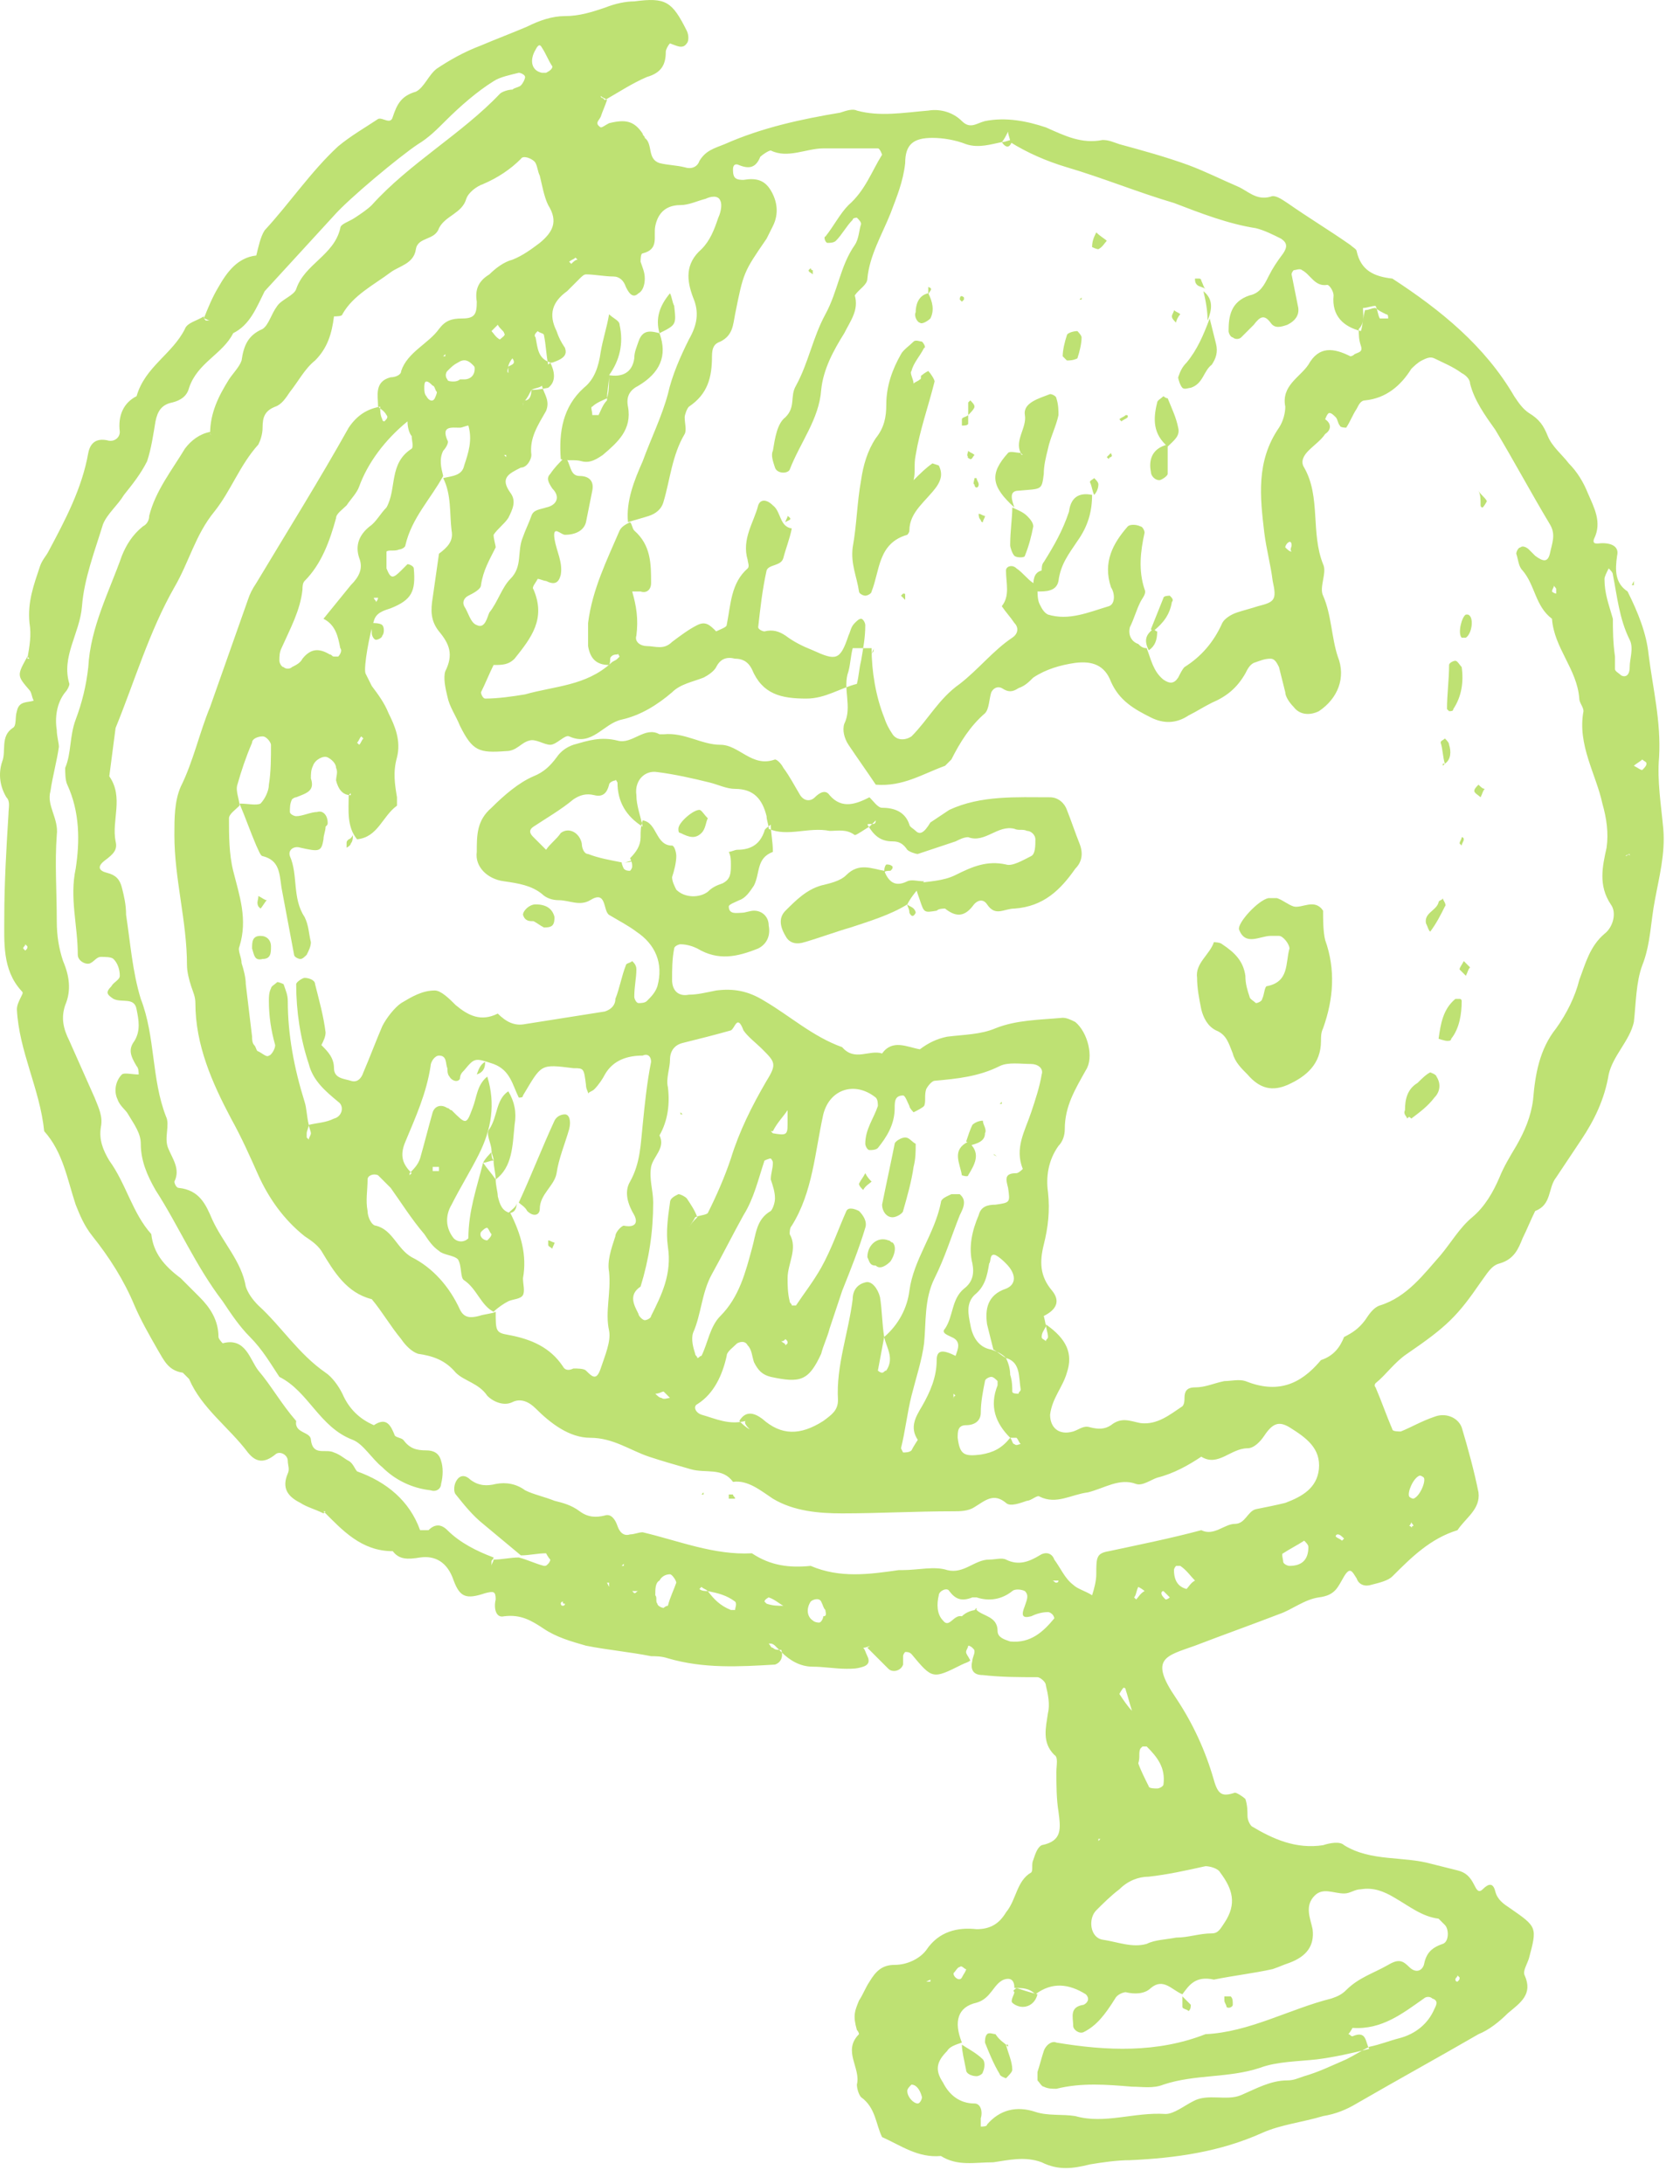 <svg width="80" height="104" viewBox="0 0 80 104" fill="none" xmlns="http://www.w3.org/2000/svg">
<path fill-rule="evenodd" clip-rule="evenodd" d="M41.104 78.466C41.204 78.566 41.204 78.666 41.304 78.866C41.404 79.066 41.404 79.266 41.104 79.366C40.804 79.466 40.604 79.466 40.304 79.466C39.804 79.466 39.204 79.366 38.704 79.366C38.104 79.366 37.604 79.066 37.204 78.666C37.104 78.566 37.004 78.466 36.904 78.366C36.904 78.366 36.804 78.266 36.704 78.266H36.604C36.704 78.366 36.704 78.466 36.804 78.466C36.904 78.566 37.004 78.566 37.204 78.566C37.304 78.866 37.204 79.166 36.904 79.266C35.204 79.366 33.504 79.466 31.804 78.966C31.504 78.866 31.204 78.866 31.004 78.866C30.004 78.666 28.904 78.566 27.904 78.366C27.204 78.166 26.504 77.966 25.904 77.566C25.304 77.166 24.804 76.866 24.004 76.966C23.604 77.066 23.504 76.566 23.604 76.166C23.604 75.766 23.504 75.766 23.104 75.866C22.204 76.166 21.904 76.066 21.604 75.266C21.304 74.366 20.704 74.066 20.004 74.166C19.404 74.266 19.004 74.266 18.704 73.866C17.204 73.866 16.304 72.866 15.404 71.966H15.504L15.404 72.066C15.004 71.866 14.604 71.766 14.304 71.566C13.704 71.266 13.404 70.866 13.704 70.166C13.804 69.966 13.704 69.766 13.704 69.566C13.704 69.266 13.304 69.066 13.104 69.266C12.604 69.666 12.204 69.666 11.804 69.166C10.904 67.966 9.604 67.066 9.004 65.666C8.904 65.566 8.804 65.466 8.704 65.366C8.004 65.266 7.804 64.766 7.504 64.266C7.104 63.566 6.704 62.866 6.404 62.166C5.904 60.966 5.204 59.866 4.404 58.866C4.004 58.366 3.804 57.866 3.604 57.366C3.204 56.166 3.004 54.866 2.104 53.866C1.904 51.866 0.904 50.066 0.804 48.066C0.804 47.866 0.904 47.666 1.004 47.466C1.104 47.266 1.104 47.266 1.004 47.166C0.104 46.166 0.204 44.866 0.204 43.666C0.204 42.066 0.304 40.366 0.404 38.766C0.404 38.466 0.504 38.166 0.304 37.966C0.004 37.466 -0.096 36.866 0.104 36.266C0.304 35.766 0.004 35.066 0.604 34.666C0.804 34.566 0.704 34.166 0.804 33.866C0.904 33.366 1.304 33.466 1.604 33.366C1.504 33.166 1.504 32.966 1.404 32.866C0.804 32.166 0.804 32.166 1.304 31.266L1.404 31.366H1.304C1.404 30.766 1.504 30.266 1.404 29.666C1.304 28.666 1.604 27.866 1.904 26.966C2.004 26.666 2.204 26.466 2.304 26.266C3.104 24.766 3.904 23.266 4.204 21.566C4.304 21.066 4.604 20.866 5.104 20.966C5.404 21.066 5.704 20.866 5.704 20.566C5.604 19.766 5.904 19.166 6.504 18.866C6.904 17.466 8.204 16.866 8.804 15.666C8.904 15.366 9.404 15.266 9.704 15.066C9.704 15.166 9.704 15.166 9.804 15.266C9.804 15.266 9.904 15.266 10.004 15.266C9.904 15.266 9.804 15.166 9.704 15.166C9.904 14.666 10.104 14.166 10.404 13.666C10.804 12.966 11.304 12.266 12.204 12.166C12.304 11.766 12.404 11.266 12.604 10.966C13.804 9.666 14.804 8.166 16.104 6.966C16.704 6.466 17.404 6.066 18.004 5.666C18.204 5.566 18.604 5.966 18.704 5.566C18.904 4.966 19.104 4.566 19.804 4.366C20.204 4.166 20.404 3.566 20.804 3.266C21.404 2.866 22.104 2.466 22.904 2.166C23.604 1.866 24.404 1.566 25.104 1.266C25.704 0.966 26.304 0.766 26.904 0.766C27.604 0.766 28.204 0.566 28.804 0.366C29.304 0.166 29.804 0.066 30.204 0.066C31.704 -0.134 32.004 0.066 32.704 1.466C32.804 1.666 32.804 1.966 32.704 2.066C32.504 2.366 32.204 2.166 31.904 2.066C31.804 2.166 31.704 2.366 31.704 2.466C31.704 3.066 31.504 3.466 30.804 3.666C30.104 3.966 29.504 4.366 28.804 4.766L28.704 4.666C28.704 4.666 28.604 4.666 28.604 4.566C28.704 4.666 28.804 4.666 28.904 4.766C28.804 5.066 28.704 5.266 28.604 5.566C28.504 5.766 28.304 5.866 28.604 6.066C28.704 6.066 28.804 5.966 29.004 5.866C29.804 5.666 30.204 5.766 30.604 6.366C30.604 6.466 30.704 6.466 30.704 6.566C31.104 6.866 30.804 7.566 31.404 7.766C31.804 7.866 32.204 7.866 32.604 7.966C32.904 8.066 33.204 7.966 33.304 7.666C33.604 7.166 34.004 7.066 34.504 6.866C36.304 6.066 38.204 5.666 40.004 5.366C40.304 5.266 40.604 5.166 40.804 5.266C41.904 5.566 43.004 5.366 44.204 5.266C44.804 5.166 45.404 5.366 45.804 5.766C46.204 6.166 46.504 5.866 46.904 5.766C47.904 5.566 48.904 5.766 49.804 6.066C50.704 6.466 51.504 6.866 52.504 6.666C52.804 6.666 53.004 6.766 53.304 6.866C54.404 7.166 55.504 7.466 56.604 7.866C57.404 8.166 58.204 8.566 58.904 8.866C59.404 9.066 59.804 9.566 60.504 9.366C60.704 9.266 61.004 9.466 61.304 9.666C62.304 10.366 63.304 10.966 64.304 11.666C64.404 11.766 64.604 11.866 64.604 11.966C64.804 12.866 65.404 13.166 66.304 13.266C68.604 14.766 70.704 16.466 72.104 18.866C72.304 19.166 72.504 19.466 72.804 19.666C73.304 19.966 73.504 20.266 73.704 20.766C73.904 21.266 74.404 21.666 74.704 22.066C75.104 22.466 75.404 22.966 75.604 23.466C75.904 24.166 76.304 24.866 75.904 25.666C75.804 25.966 76.104 25.866 76.304 25.866C76.804 25.866 77.104 26.066 77.004 26.466C76.904 27.166 76.904 27.766 77.504 28.166C78.004 29.166 78.404 30.166 78.504 31.166C78.704 32.766 79.104 34.366 79.004 36.066C78.904 37.166 79.104 38.366 79.204 39.466C79.304 40.666 79.004 41.766 78.804 42.866C78.604 43.866 78.604 44.966 78.204 45.966C77.904 46.766 77.904 47.766 77.804 48.666C77.604 49.566 76.804 50.266 76.604 51.166C76.404 52.366 75.904 53.366 75.304 54.266C74.904 54.866 74.504 55.466 74.104 56.066C73.704 56.566 73.904 57.366 73.104 57.666C72.904 58.066 72.704 58.566 72.504 58.966C72.304 59.466 72.104 59.966 71.404 60.166C71.004 60.266 70.804 60.666 70.504 61.066C69.404 62.666 68.904 63.166 67.004 64.466C66.404 64.866 66.004 65.466 65.504 65.866C65.504 65.866 65.404 65.966 65.504 66.066C65.804 66.766 66.004 67.366 66.304 68.066C66.304 68.166 66.604 68.166 66.704 68.166C67.204 67.966 67.704 67.666 68.304 67.466C68.804 67.266 69.404 67.466 69.604 67.966C69.904 68.966 70.204 70.066 70.404 71.066C70.504 71.866 69.804 72.266 69.404 72.866C68.104 73.266 67.204 74.166 66.304 75.066C66.104 75.266 65.704 75.366 65.304 75.466C65.004 75.566 64.704 75.466 64.604 75.166C64.404 74.866 64.304 74.566 64.004 75.066C63.704 75.566 63.604 75.966 62.804 76.066C62.104 76.166 61.504 76.666 60.904 76.866C59.604 77.366 58.204 77.866 56.904 78.366C55.504 78.866 54.704 78.966 56.004 80.866C56.804 82.066 57.404 83.366 57.804 84.766C58.004 85.466 58.204 85.566 58.804 85.366C58.904 85.366 59.204 85.566 59.304 85.666C59.404 85.966 59.404 86.266 59.404 86.466C59.404 86.666 59.504 86.866 59.604 86.966C60.604 87.566 61.704 88.066 63.004 87.866C63.304 87.766 63.804 87.666 64.004 87.866C65.304 88.666 66.804 88.366 68.204 88.766C68.604 88.866 69.004 88.966 69.404 89.066C69.804 89.166 70.004 89.366 70.204 89.766C70.304 89.966 70.404 90.166 70.604 89.966C70.904 89.666 71.104 89.666 71.204 90.066C71.304 90.466 71.604 90.666 71.904 90.866C73.204 91.766 73.204 91.766 72.804 93.266C72.704 93.566 72.504 93.866 72.604 94.066C73.004 94.966 72.404 95.366 71.804 95.866C71.404 96.266 70.904 96.666 70.404 96.866C68.504 97.966 66.504 99.066 64.604 100.166C64.104 100.466 63.604 100.666 63.004 100.766C62.004 101.066 61.004 101.166 60.104 101.566C58.104 102.466 56.004 102.766 53.804 102.866C53.204 102.866 52.504 102.966 51.904 103.066C51.104 103.266 50.404 103.366 49.604 102.966C48.804 102.666 48.004 102.866 47.304 102.966C46.404 102.966 45.604 103.166 44.804 102.666C43.704 102.766 42.904 102.166 42.004 101.766C41.704 101.166 41.704 100.366 41.004 99.866C40.904 99.766 40.804 99.466 40.804 99.266C41.004 98.466 40.104 97.666 40.904 96.866C40.904 96.866 40.904 96.766 40.804 96.666C40.604 95.966 40.704 95.766 40.904 95.266C41.104 94.966 41.204 94.666 41.404 94.366C41.704 93.866 42.004 93.566 42.604 93.566C43.204 93.566 43.804 93.266 44.104 92.866C44.704 91.966 45.604 91.766 46.504 91.866C47.204 91.866 47.604 91.566 47.904 91.066C48.404 90.466 48.404 89.566 49.104 89.166C49.204 89.066 49.104 88.766 49.204 88.566C49.304 88.266 49.404 87.966 49.604 87.866C50.604 87.666 50.504 87.066 50.404 86.266C50.304 85.666 50.304 84.966 50.304 84.366C50.304 84.066 50.404 83.666 50.204 83.566C49.604 82.966 49.804 82.266 49.904 81.566C50.004 81.166 49.904 80.666 49.804 80.266C49.804 80.066 49.504 79.866 49.404 79.866C48.504 79.866 47.704 79.866 46.804 79.766C46.304 79.766 46.204 79.466 46.304 79.066C46.304 78.966 46.404 78.766 46.404 78.666C46.404 78.566 46.404 78.566 46.304 78.466C46.304 78.466 46.204 78.366 46.104 78.366C46.104 78.466 46.004 78.566 46.004 78.666C46.004 78.766 46.104 78.866 46.204 79.066C46.104 79.166 46.004 79.166 45.804 79.266C44.404 79.966 44.404 79.966 43.404 78.766C43.304 78.666 43.204 78.666 43.104 78.666C43.104 78.666 43.004 78.766 43.004 78.866C43.004 78.966 43.004 79.166 43.004 79.266C42.904 79.566 42.504 79.666 42.304 79.466C42.004 79.166 41.604 78.766 41.304 78.466C41.604 78.266 41.304 78.466 41.104 78.466ZM35.704 68.066C35.504 67.966 35.304 67.766 35.204 67.666C35.504 67.166 35.904 67.266 36.304 67.566C37.204 68.366 38.104 68.366 39.204 67.666C39.604 67.366 39.904 67.166 39.904 66.666C39.804 65.066 40.404 63.466 40.604 61.866C40.604 61.466 40.804 61.166 41.204 61.066C41.504 60.966 41.804 61.366 41.904 61.766C42.004 62.366 42.004 63.066 42.104 63.666C42.004 64.166 41.904 64.766 41.804 65.266C41.804 65.266 41.904 65.366 42.004 65.366C42.104 65.366 42.104 65.266 42.204 65.266C42.604 64.666 42.204 64.166 42.104 63.666C42.804 63.066 43.204 62.266 43.304 61.466C43.504 59.966 44.504 58.766 44.804 57.266C44.804 57.066 45.104 56.966 45.304 56.866C45.404 56.866 45.604 56.866 45.704 56.866C45.804 56.966 45.904 57.066 45.904 57.266C45.904 57.466 45.804 57.666 45.704 57.866C45.304 58.866 45.004 59.866 44.504 60.866C44.004 61.866 44.104 62.966 44.004 63.966C43.904 64.766 43.604 65.666 43.404 66.466C43.204 67.266 43.104 68.166 42.904 68.966L43.004 69.166C43.104 69.166 43.304 69.166 43.404 69.066C43.504 68.866 43.704 68.566 43.704 68.566C43.304 67.966 43.604 67.466 43.904 66.966C44.304 66.266 44.604 65.566 44.604 64.766C44.604 64.266 44.904 64.266 45.504 64.566C45.604 64.266 45.804 63.866 45.304 63.666C45.104 63.566 44.804 63.466 45.004 63.266C45.404 62.666 45.304 61.866 45.904 61.366C46.304 61.066 46.404 60.666 46.304 60.166C46.104 59.366 46.304 58.566 46.604 57.866C46.704 57.466 47.004 57.366 47.404 57.366C48.104 57.266 48.104 57.266 48.004 56.566C47.904 56.166 47.804 55.866 48.404 55.866C48.504 55.866 48.704 55.666 48.704 55.666C48.304 54.666 48.804 53.866 49.104 52.966C49.304 52.366 49.504 51.766 49.604 51.166C49.704 50.866 49.404 50.666 49.104 50.666C48.604 50.666 48.004 50.566 47.604 50.766C46.604 51.266 45.604 51.366 44.504 51.466C44.404 51.466 44.204 51.666 44.104 51.866C44.004 52.166 44.104 52.466 44.004 52.666C43.904 52.766 43.704 52.866 43.504 52.966C43.504 52.966 43.304 52.766 43.304 52.666C43.204 52.466 43.104 52.166 43.004 52.166C42.604 52.166 42.604 52.466 42.604 52.766C42.604 53.566 42.204 54.166 41.804 54.666C41.704 54.766 41.504 54.766 41.404 54.766C41.304 54.766 41.204 54.566 41.204 54.466C41.204 53.766 41.604 53.266 41.804 52.666C41.804 52.566 41.804 52.366 41.704 52.266C40.704 51.466 39.504 51.866 39.204 53.066C38.804 54.866 38.704 56.766 37.704 58.366C37.604 58.466 37.604 58.666 37.604 58.766C38.004 59.466 37.504 60.166 37.504 60.866C37.504 61.166 37.504 61.566 37.604 61.966C37.604 62.066 37.704 62.066 37.704 62.166H37.904C38.304 61.566 38.704 61.066 39.104 60.366C39.604 59.466 39.904 58.566 40.304 57.666C40.404 57.466 40.704 57.566 40.904 57.666C41.104 57.866 41.304 58.166 41.204 58.466C40.904 59.466 40.504 60.466 40.104 61.466C39.904 62.066 39.704 62.666 39.504 63.266C39.404 63.666 39.204 64.066 39.104 64.466C38.504 65.766 38.104 65.866 36.704 65.566C36.304 65.466 36.104 65.266 35.904 64.866C35.804 64.566 35.804 64.266 35.604 64.066C35.504 63.866 35.304 63.866 35.104 63.966C34.904 64.166 34.604 64.366 34.604 64.566C34.404 65.466 34.004 66.366 33.204 66.866C33.004 66.966 33.104 67.266 33.404 67.366C34.104 67.566 34.704 67.866 35.504 67.666C35.404 67.766 35.604 67.966 35.704 68.066ZM32.804 58.466C32.904 58.266 33.004 58.166 33.104 57.966C33.304 57.866 33.604 57.866 33.704 57.766C34.104 56.966 34.504 56.066 34.804 55.166C35.204 53.866 35.804 52.666 36.504 51.466C37.004 50.666 36.904 50.566 36.304 49.966C36.004 49.666 35.604 49.366 35.404 49.066C35.104 48.266 35.004 48.966 34.804 49.066C34.104 49.266 33.304 49.466 32.504 49.666C32.104 49.766 31.904 50.066 31.904 50.466C31.904 50.866 31.704 51.366 31.804 51.766C31.904 52.566 31.804 53.366 31.404 54.066C31.704 54.666 31.104 55.066 31.004 55.566C30.904 56.166 31.104 56.666 31.104 57.266C31.104 58.666 30.904 59.966 30.504 61.266C29.904 61.666 30.204 62.166 30.404 62.566C30.404 62.666 30.604 62.866 30.704 62.866C30.804 62.866 31.004 62.766 31.004 62.666C31.504 61.666 32.004 60.666 31.804 59.366C31.704 58.666 31.804 57.966 31.904 57.266C31.904 57.066 32.104 56.966 32.304 56.866C32.404 56.866 32.604 56.966 32.704 57.066C32.904 57.366 33.104 57.666 33.204 57.966C33.004 58.166 32.904 58.266 32.804 58.466ZM25.304 18.566C25.504 18.466 25.704 18.466 25.804 18.366C25.904 18.766 26.204 19.066 26.004 19.566C25.604 20.266 25.204 20.866 25.304 21.666C25.304 21.866 25.104 22.266 24.804 22.266C24.204 22.566 23.804 22.766 24.304 23.466C24.604 23.866 24.404 24.266 24.204 24.666C24.004 24.966 23.704 25.166 23.504 25.466C23.504 25.666 23.604 25.966 23.604 26.066C23.304 26.666 23.004 27.166 22.904 27.866C22.904 28.066 22.504 28.266 22.304 28.366C22.104 28.466 22.004 28.666 22.104 28.866C22.304 29.166 22.404 29.666 22.704 29.766C23.104 29.966 23.204 29.366 23.304 29.166C23.704 28.666 23.904 27.966 24.304 27.566C24.904 26.966 24.604 26.266 24.904 25.566C25.004 25.266 25.204 24.866 25.304 24.566C25.404 24.266 25.704 24.266 26.004 24.166C26.504 24.066 26.704 23.666 26.304 23.266C26.104 22.966 26.004 22.766 26.204 22.566C26.404 22.266 26.604 22.066 26.904 21.766C27.204 22.066 27.104 22.666 27.604 22.666C28.004 22.666 28.304 22.866 28.204 23.366C28.104 23.866 28.004 24.366 27.904 24.866C27.804 25.266 27.404 25.466 26.904 25.466C26.704 25.466 26.304 24.966 26.404 25.666C26.504 26.266 26.804 26.766 26.704 27.366C26.604 27.766 26.404 27.866 26.004 27.666C25.904 27.666 25.704 27.566 25.604 27.566C25.504 27.766 25.304 27.966 25.404 28.066C26.004 29.466 25.304 30.366 24.504 31.366C24.204 31.666 23.904 31.666 23.504 31.666C23.304 32.066 23.104 32.566 22.904 32.966C22.904 33.066 23.004 33.266 23.104 33.266C23.704 33.266 24.404 33.166 25.004 33.066C26.404 32.666 27.904 32.666 29.104 31.566C29.204 31.466 29.304 31.466 29.404 31.366L29.504 31.266C29.504 31.266 29.404 31.066 29.404 31.166C29.304 31.166 29.204 31.166 29.104 31.266C29.004 31.366 29.104 31.466 29.004 31.666C28.404 31.666 28.104 31.366 28.004 30.766C28.004 30.366 28.004 30.066 28.004 29.666C28.204 28.066 28.904 26.666 29.504 25.266C29.604 25.066 29.804 24.966 30.004 24.866C30.104 24.966 30.104 25.166 30.204 25.266C31.004 25.966 31.004 26.866 31.004 27.766C31.004 28.066 30.804 28.266 30.504 28.166C30.404 28.166 30.204 28.166 30.104 28.166C30.304 28.866 30.404 29.466 30.304 30.266C30.204 30.566 30.504 30.766 30.804 30.766C31.204 30.766 31.604 30.966 32.004 30.566C32.404 30.266 32.804 29.966 33.204 29.766C33.604 29.566 33.804 29.766 34.104 30.066C34.304 29.966 34.604 29.866 34.604 29.766C34.804 28.766 34.804 27.766 35.604 27.066C35.704 26.966 35.604 26.766 35.604 26.666C35.304 25.666 35.904 24.866 36.104 24.066C36.204 23.766 36.504 23.766 36.804 24.066C37.204 24.366 37.104 25.066 37.704 25.166C37.604 25.666 37.404 26.166 37.304 26.566C37.204 26.966 36.604 26.866 36.504 27.166C36.304 28.066 36.204 28.966 36.104 29.866C36.104 29.966 36.304 30.066 36.404 30.066C36.804 29.966 37.104 30.066 37.404 30.266C37.804 30.566 38.204 30.766 38.704 30.966C39.804 31.466 40.004 31.466 40.404 30.266C40.504 30.066 40.504 29.866 40.704 29.666C40.804 29.566 40.904 29.466 41.004 29.466C41.104 29.466 41.204 29.666 41.204 29.766C41.204 30.366 41.104 30.866 41.004 31.466C40.904 31.866 40.904 32.166 40.804 32.566C40.004 32.766 39.304 33.266 38.404 33.266C37.204 33.266 36.304 33.066 35.804 31.866C35.604 31.466 35.304 31.366 35.004 31.366C34.604 31.266 34.304 31.366 34.104 31.766C34.004 31.966 33.704 32.166 33.504 32.266C33.004 32.466 32.404 32.566 32.004 32.966C31.304 33.566 30.504 34.066 29.604 34.266C28.704 34.466 28.204 35.566 27.104 35.066C26.904 34.966 26.504 35.466 26.204 35.466C25.904 35.466 25.504 35.166 25.204 35.266C24.804 35.366 24.604 35.766 24.104 35.766C22.804 35.866 22.504 35.766 21.904 34.566C21.704 34.066 21.404 33.666 21.304 33.166C21.204 32.766 21.104 32.266 21.204 31.966C21.604 31.166 21.404 30.666 20.904 30.066C20.504 29.566 20.504 29.066 20.604 28.466C20.704 27.766 20.804 27.066 20.904 26.366C21.304 26.066 21.604 25.766 21.504 25.266C21.404 24.466 21.504 23.566 21.104 22.766C21.504 22.666 22.004 22.666 22.104 22.166C22.304 21.566 22.504 20.966 22.304 20.266C22.204 20.266 22.004 20.366 21.904 20.366C21.504 20.366 21.004 20.266 21.304 20.966C21.404 21.066 21.204 21.366 21.104 21.466C20.904 21.866 21.004 22.266 21.104 22.666C20.504 23.766 19.604 24.666 19.304 25.966C19.304 26.066 19.104 26.166 19.004 26.166C18.804 26.266 18.504 26.166 18.404 26.266C18.404 26.566 18.404 26.766 18.404 27.066C18.604 27.566 18.704 27.566 19.104 27.166C19.204 27.066 19.304 26.966 19.404 26.866C19.504 26.866 19.704 26.966 19.704 27.066C19.804 28.166 19.604 28.566 18.604 28.966C18.304 29.066 17.904 29.166 17.804 29.566C17.604 30.166 17.304 31.766 17.404 32.066C17.504 32.266 17.604 32.466 17.704 32.666C18.004 33.066 18.304 33.466 18.504 33.966C18.804 34.566 19.104 35.266 18.904 36.066C18.704 36.766 18.804 37.366 18.904 37.966C18.904 38.066 18.904 38.266 18.904 38.366C18.204 38.866 18.004 39.866 17.004 39.966C16.504 39.366 16.604 38.566 16.604 37.866L16.704 37.766V37.866C16.304 37.866 16.104 37.566 16.004 37.166C16.004 36.966 16.104 36.766 16.004 36.566C16.004 36.366 15.804 36.166 15.604 36.066C15.404 35.966 15.004 36.166 14.904 36.466C14.804 36.666 14.804 36.866 14.804 37.066C15.004 37.666 14.604 37.766 14.104 37.966C14.004 37.966 13.904 38.066 13.904 38.066C13.804 38.266 13.804 38.466 13.804 38.666C13.804 38.766 14.004 38.866 14.104 38.866C14.404 38.866 14.804 38.666 15.104 38.666C15.404 38.566 15.604 38.866 15.604 39.166C15.604 39.266 15.604 39.266 15.504 39.366C15.504 39.566 15.404 39.766 15.404 39.966C15.304 40.566 15.204 40.566 14.304 40.366C14.004 40.266 13.704 40.466 13.804 40.766C14.204 41.666 13.904 42.766 14.504 43.666C14.704 44.066 14.704 44.466 14.804 44.866C14.804 45.066 14.704 45.266 14.604 45.466C14.504 45.566 14.404 45.666 14.304 45.666C14.204 45.666 14.004 45.566 14.004 45.466C13.804 44.366 13.604 43.366 13.404 42.266C13.304 41.566 13.304 40.966 12.504 40.766C12.404 40.766 12.304 40.466 12.204 40.266C11.904 39.566 11.704 38.966 11.404 38.266C11.804 38.266 12.204 38.366 12.404 38.266C12.604 38.066 12.804 37.666 12.804 37.366C12.904 36.766 12.904 36.066 12.904 35.466C12.904 35.366 12.704 35.066 12.504 35.066C12.304 35.066 12.004 35.166 12.004 35.366C11.704 36.066 11.504 36.666 11.304 37.366C11.204 37.666 11.404 38.066 11.404 38.366C11.204 38.566 10.904 38.766 10.904 38.966C10.904 39.766 10.904 40.666 11.104 41.466C11.404 42.666 11.804 43.766 11.404 45.066C11.304 45.266 11.504 45.566 11.504 45.866C11.604 46.166 11.704 46.566 11.704 46.866C11.804 47.666 11.904 48.566 12.004 49.366C12.004 49.466 12.004 49.666 12.104 49.766C12.204 49.866 12.204 50.066 12.304 50.066C12.504 50.166 12.704 50.366 12.804 50.266C12.904 50.266 13.104 49.966 13.104 49.766C12.904 49.066 12.804 48.366 12.804 47.666C12.804 47.466 12.804 47.266 12.904 47.066C12.904 46.966 13.104 46.866 13.204 46.766C13.304 46.766 13.504 46.866 13.504 46.866C13.604 47.166 13.704 47.366 13.704 47.666C13.704 49.266 14.004 50.866 14.504 52.466C14.604 52.766 14.604 53.166 14.704 53.566C14.704 53.666 14.604 53.866 14.604 53.966C14.604 54.066 14.604 54.066 14.604 54.166L14.704 54.266C14.704 54.166 14.804 54.066 14.804 53.966C14.804 53.866 14.704 53.666 14.704 53.566C15.104 53.466 15.504 53.466 15.904 53.266C16.304 53.166 16.404 52.666 16.104 52.466C15.504 51.966 14.904 51.466 14.704 50.666C14.304 49.466 14.104 48.166 14.104 46.866C14.104 46.766 14.404 46.566 14.504 46.566C14.704 46.566 15.004 46.666 15.004 46.866C15.204 47.666 15.404 48.366 15.504 49.166C15.504 49.366 15.404 49.566 15.304 49.766C15.604 50.066 15.904 50.366 15.904 50.866C15.904 51.366 16.404 51.366 16.704 51.466C17.004 51.566 17.204 51.366 17.304 51.066C17.604 50.366 17.904 49.566 18.204 48.866C18.404 48.466 18.804 47.966 19.104 47.766C19.604 47.466 20.104 47.166 20.704 47.166C21.004 47.166 21.404 47.566 21.704 47.866C22.304 48.366 22.904 48.666 23.704 48.266C24.104 48.666 24.504 48.866 25.004 48.766C26.304 48.566 27.504 48.366 28.804 48.166C29.104 48.066 29.304 47.866 29.304 47.566C29.504 47.066 29.604 46.466 29.804 45.966C29.804 45.866 30.004 45.866 30.104 45.766C30.204 45.866 30.304 45.966 30.304 46.166C30.304 46.566 30.204 46.966 30.204 47.466C30.204 47.566 30.304 47.766 30.404 47.766C30.504 47.766 30.704 47.766 30.804 47.666C31.004 47.466 31.204 47.266 31.304 46.966C31.604 45.866 31.204 44.966 30.304 44.366C29.904 44.066 29.504 43.866 29.004 43.566C28.704 43.366 28.904 42.366 28.104 42.866C27.604 43.166 27.104 42.866 26.604 42.866C26.304 42.866 26.004 42.766 25.804 42.566C25.304 42.166 24.704 42.066 24.004 41.966C23.204 41.866 22.604 41.266 22.704 40.566C22.704 39.766 22.704 39.066 23.404 38.466C24.004 37.866 24.704 37.266 25.404 36.966C25.904 36.766 26.204 36.466 26.504 36.066C26.704 35.766 27.004 35.566 27.304 35.466C28.004 35.266 28.604 35.066 29.404 35.266C30.104 35.466 30.704 34.566 31.404 34.966C31.504 34.966 31.504 34.966 31.604 34.966C32.604 34.866 33.404 35.466 34.304 35.466C35.204 35.466 35.804 36.566 36.904 36.166C37.004 36.166 37.204 36.366 37.304 36.566C37.604 36.966 37.804 37.366 38.104 37.866C38.304 38.166 38.604 38.166 38.804 37.966C39.004 37.766 39.304 37.566 39.504 37.866C40.104 38.566 40.804 38.266 41.404 37.966C41.604 38.166 41.804 38.466 42.004 38.466C42.604 38.466 43.104 38.666 43.304 39.266C43.304 39.366 43.504 39.466 43.604 39.566C43.804 39.766 44.004 39.666 44.304 39.166C44.604 38.966 44.904 38.766 45.204 38.566C46.704 37.866 48.404 37.966 50.004 37.966C50.404 37.966 50.704 38.266 50.804 38.566C51.004 39.066 51.204 39.666 51.404 40.166C51.604 40.666 51.504 41.066 51.204 41.366C50.504 42.366 49.704 43.166 48.304 43.266C47.804 43.266 47.404 43.666 47.004 43.066C46.804 42.766 46.504 42.866 46.304 43.166C45.904 43.666 45.504 43.666 45.004 43.266C44.904 43.266 44.704 43.266 44.604 43.366C44.004 43.466 44.004 43.466 43.804 42.866C43.704 42.566 43.604 42.366 43.604 42.066C44.204 41.966 44.904 41.966 45.504 41.666C46.304 41.266 47.004 40.966 47.904 41.166C48.204 41.266 48.704 40.966 49.104 40.766C49.304 40.666 49.304 40.266 49.304 39.966C49.304 39.766 49.104 39.566 48.904 39.566C48.704 39.466 48.504 39.566 48.304 39.466C47.504 39.266 46.904 40.166 46.104 39.866C45.904 39.866 45.704 39.966 45.504 40.066C44.904 40.266 44.304 40.466 43.704 40.666C43.604 40.666 43.304 40.566 43.204 40.466C43.004 40.166 42.804 40.066 42.504 40.066C41.904 40.066 41.604 39.766 41.304 39.266C41.404 39.166 41.704 39.366 41.704 39.066C41.604 39.166 41.504 39.266 41.404 39.366C41.204 39.466 40.804 39.766 40.704 39.766C40.304 39.466 39.904 39.566 39.504 39.566C38.504 39.366 37.504 39.866 36.604 39.466C36.604 39.266 36.504 39.066 36.504 38.866C36.304 38.066 35.904 37.566 35.004 37.566C34.604 37.566 34.204 37.366 33.804 37.266C33.004 37.066 32.104 36.866 31.304 36.766C30.704 36.666 30.204 37.166 30.304 37.866C30.304 38.366 30.504 38.866 30.604 39.366C29.804 38.866 29.404 38.166 29.404 37.266C29.404 37.266 29.304 37.066 29.304 37.166C29.204 37.166 29.004 37.266 29.004 37.366C28.904 37.766 28.704 37.966 28.304 37.866C27.904 37.766 27.604 37.866 27.304 38.066C26.704 38.566 26.004 38.966 25.404 39.366C25.104 39.566 25.304 39.766 25.404 39.866C25.604 40.066 25.804 40.266 26.004 40.466C26.204 40.166 26.504 39.966 26.704 39.666C27.104 39.366 27.604 39.666 27.704 40.166C27.704 40.366 27.804 40.666 28.004 40.666C28.504 40.866 29.104 40.966 29.604 41.066C29.604 41.166 29.704 41.366 29.704 41.366C29.804 41.466 29.904 41.466 30.004 41.466C30.004 41.466 30.104 41.366 30.104 41.266C30.104 41.166 30.104 41.066 30.004 40.866C30.304 40.566 30.504 40.266 30.504 39.866C30.504 39.566 30.504 39.366 30.604 39.066C31.304 39.166 31.204 40.266 32.004 40.266C32.104 40.266 32.204 40.566 32.204 40.766C32.204 41.066 32.104 41.466 32.004 41.766C32.004 41.966 32.104 42.166 32.204 42.366C32.604 42.766 33.304 42.766 33.704 42.466C33.904 42.266 34.104 42.166 34.404 42.066C34.804 41.866 34.804 41.566 34.804 41.166C34.804 40.966 34.804 40.766 34.704 40.566C34.804 40.566 35.004 40.466 35.104 40.466C35.804 40.466 36.204 40.166 36.404 39.566C36.404 39.466 36.604 39.366 36.704 39.266C36.704 39.666 36.804 40.066 36.804 40.566C36.004 40.866 36.204 41.566 35.904 42.166C35.704 42.466 35.504 42.766 35.204 42.866C35.004 42.966 34.704 43.066 34.704 43.166C34.704 43.566 35.104 43.466 35.304 43.466C35.504 43.466 35.704 43.366 35.904 43.366C36.304 43.366 36.604 43.666 36.604 44.066C36.704 44.566 36.504 44.966 36.104 45.166C35.104 45.566 34.204 45.766 33.204 45.166C33.004 45.066 32.704 44.966 32.404 44.966C32.304 44.966 32.104 45.066 32.104 45.166C32.004 45.666 32.004 46.166 32.004 46.666C32.004 47.166 32.304 47.466 32.804 47.366C33.204 47.366 33.604 47.266 34.104 47.166C34.904 47.066 35.604 47.166 36.404 47.666C37.604 48.366 38.704 49.366 40.104 49.866C40.704 50.566 41.404 49.966 42.004 50.166C42.504 49.466 43.204 49.866 43.804 49.966C44.204 49.666 44.604 49.466 45.104 49.366C45.904 49.266 46.704 49.266 47.404 48.966C48.404 48.566 49.504 48.566 50.604 48.466C50.804 48.466 51.004 48.566 51.204 48.666C51.804 49.166 52.104 50.366 51.704 50.966C51.204 51.866 50.704 52.666 50.704 53.766C50.704 54.066 50.604 54.366 50.404 54.566C49.904 55.266 49.804 56.066 49.904 56.766C50.004 57.666 49.904 58.466 49.704 59.266C49.504 60.066 49.504 60.766 50.104 61.466C50.504 61.966 50.304 62.366 49.704 62.666C49.704 62.666 49.804 63.066 49.804 63.166C49.704 63.366 49.604 63.466 49.604 63.666C49.604 63.766 49.704 63.766 49.804 63.866C49.804 63.766 49.904 63.766 49.904 63.666C49.904 63.466 49.804 63.266 49.804 63.066C50.804 63.766 51.104 64.466 50.804 65.366C50.604 66.066 50.104 66.566 50.004 67.366C50.004 67.966 50.404 68.366 51.104 68.166C51.404 68.066 51.604 67.866 51.904 67.966C52.304 68.066 52.604 68.066 52.904 67.866C53.404 67.466 53.804 67.666 54.304 67.766C55.104 67.866 55.704 67.366 56.304 66.966C56.404 66.866 56.404 66.666 56.404 66.566C56.404 66.266 56.504 66.066 56.904 66.066C57.404 66.066 57.804 65.866 58.304 65.766C58.604 65.766 59.004 65.666 59.304 65.766C60.804 66.366 61.904 65.966 62.904 64.766C63.504 64.566 63.804 64.166 64.004 63.666C64.404 63.466 64.704 63.266 65.004 62.866C65.204 62.566 65.404 62.266 65.704 62.166C67.004 61.766 67.804 60.666 68.604 59.766C69.104 59.166 69.504 58.466 70.104 57.966C70.704 57.466 71.104 56.766 71.404 56.066C71.604 55.566 71.904 55.066 72.204 54.566C72.604 53.866 72.904 53.166 73.004 52.366C73.104 51.166 73.304 49.966 74.104 48.966C74.604 48.266 75.004 47.466 75.204 46.666C75.504 45.866 75.704 45.066 76.404 44.466C76.804 44.166 77.004 43.466 76.704 43.066C76.104 42.166 76.304 41.266 76.504 40.366C76.604 39.666 76.504 38.966 76.304 38.266C76.004 36.866 75.104 35.466 75.404 33.866C75.404 33.666 75.204 33.466 75.204 33.266C75.104 31.866 74.004 30.866 73.904 29.466C73.104 28.866 73.104 27.866 72.504 27.166C72.304 26.966 72.304 26.666 72.204 26.366C72.204 26.266 72.304 26.066 72.404 26.066C72.504 25.966 72.704 26.066 72.804 26.166C72.904 26.266 73.004 26.366 73.104 26.466C73.504 26.766 73.704 26.766 73.804 26.366C73.904 25.866 74.104 25.466 73.804 24.966C72.904 23.466 72.104 21.966 71.204 20.466C70.704 19.766 70.204 19.066 70.004 18.266C70.004 18.066 69.804 17.866 69.604 17.766C69.204 17.466 68.704 17.266 68.304 17.066C68.104 16.966 67.904 17.066 67.704 17.166C67.504 17.266 67.304 17.466 67.204 17.566C66.704 18.366 66.004 18.966 65.004 19.066C64.804 19.066 64.704 19.266 64.604 19.466C64.404 19.766 64.304 20.066 64.104 20.366C64.104 20.366 63.804 20.366 63.804 20.266C63.704 20.166 63.704 19.966 63.604 19.866C63.504 19.766 63.404 19.666 63.304 19.666C63.204 19.666 63.104 19.966 63.104 19.966C63.404 20.166 63.404 20.466 63.104 20.666C62.904 20.966 62.604 21.166 62.304 21.466C62.104 21.666 61.904 21.966 62.104 22.266C62.904 23.666 62.404 25.366 63.004 26.866C63.204 27.266 62.804 27.966 63.004 28.366C63.404 29.266 63.404 30.366 63.704 31.266C64.104 32.266 63.704 33.266 62.804 33.866C62.404 34.066 61.904 34.066 61.604 33.666C61.404 33.466 61.204 33.166 61.204 32.966C61.104 32.566 61.004 32.166 60.904 31.766C60.804 31.566 60.704 31.366 60.504 31.366C60.204 31.366 60.004 31.466 59.704 31.566C59.504 31.666 59.404 31.866 59.304 32.066C58.904 32.766 58.404 33.166 57.704 33.466C57.304 33.666 57.004 33.866 56.604 34.066C56.004 34.466 55.404 34.466 54.804 34.166C54.004 33.766 53.304 33.366 52.904 32.466C52.604 31.666 52.004 31.466 51.204 31.566C50.504 31.666 49.804 31.866 49.204 32.266C49.004 32.466 48.804 32.666 48.504 32.766C48.204 32.966 48.004 32.966 47.704 32.766C47.504 32.666 47.304 32.766 47.204 32.966C47.104 33.266 47.104 33.766 46.904 33.966C46.204 34.566 45.704 35.366 45.304 36.166C45.204 36.266 45.104 36.366 45.004 36.466C43.904 36.866 43.004 37.466 41.704 37.366C41.304 36.766 40.804 36.066 40.404 35.466C40.204 35.166 40.104 34.766 40.204 34.466C40.604 33.666 40.104 32.766 40.404 31.966C40.504 31.566 40.504 31.266 40.604 30.866C40.904 30.866 41.204 30.866 41.504 30.866C41.504 31.966 41.704 33.166 42.104 34.166C42.204 34.466 42.304 34.666 42.504 34.966C42.704 35.266 43.104 35.266 43.404 35.066C44.204 34.266 44.704 33.266 45.704 32.566C46.604 31.866 47.304 30.966 48.204 30.366C48.504 30.166 48.504 29.866 48.304 29.666C48.104 29.366 47.904 29.166 47.704 28.866C48.104 28.366 47.904 27.766 47.904 27.166C47.904 26.966 48.204 26.866 48.404 27.066C48.704 27.266 48.904 27.566 49.204 27.766C49.304 27.866 49.304 27.866 49.404 27.966C49.404 28.266 49.404 28.566 49.504 28.766C49.604 28.966 49.704 29.166 49.904 29.266C50.904 29.566 51.804 29.166 52.804 28.866C53.104 28.766 53.104 28.266 52.904 27.966C52.504 26.766 53.004 25.866 53.704 25.066C53.804 24.966 54.104 24.966 54.304 25.066C54.404 25.066 54.504 25.266 54.504 25.366C54.304 26.266 54.204 27.166 54.504 28.066C54.604 28.266 54.404 28.466 54.304 28.666C54.104 29.066 54.004 29.466 53.804 29.866C53.704 30.266 53.904 30.566 54.204 30.666C54.304 30.766 54.404 30.866 54.604 30.866C54.804 31.366 54.904 31.966 55.404 32.366C55.704 32.566 55.904 32.566 56.104 32.266C56.204 32.066 56.304 31.866 56.404 31.766C57.204 31.266 57.804 30.566 58.204 29.666C58.304 29.466 58.604 29.266 58.904 29.166C59.204 29.066 59.604 28.966 59.904 28.866C60.704 28.666 60.804 28.566 60.604 27.666C60.504 26.866 60.304 26.166 60.204 25.366C60.004 23.666 59.804 21.966 60.904 20.366C61.104 20.066 61.204 19.666 61.204 19.366C61.004 18.366 61.904 17.966 62.304 17.366C62.804 16.466 63.504 16.566 64.304 16.966C64.304 16.966 64.404 16.966 64.504 16.866C64.704 16.766 64.904 16.766 64.804 16.466C64.704 16.166 64.704 15.966 64.704 15.666C65.004 15.366 64.904 14.966 64.904 14.666C65.104 14.666 65.304 14.566 65.504 14.566C65.604 14.766 65.604 14.966 65.704 15.166C65.704 15.166 65.904 15.166 66.104 15.166C66.104 15.066 66.104 14.966 66.004 14.966C65.804 14.866 65.604 14.766 65.504 14.666C65.304 14.666 65.204 14.766 65.004 14.766C64.904 15.066 64.904 15.466 64.804 15.766C64.004 15.566 63.404 15.066 63.504 14.066C63.504 13.866 63.304 13.566 63.204 13.566C62.604 13.666 62.404 13.066 62.004 12.866C61.904 12.766 61.704 12.866 61.604 12.866C61.604 12.866 61.504 12.966 61.504 13.066C61.604 13.566 61.704 14.066 61.804 14.566C61.904 14.966 61.704 15.266 61.304 15.466C61.004 15.566 60.704 15.666 60.504 15.366C60.204 14.966 60.004 15.066 59.704 15.466C59.504 15.666 59.304 15.866 59.104 16.066C59.004 16.166 58.804 16.166 58.704 16.066C58.604 16.066 58.504 15.866 58.504 15.766C58.504 15.066 58.604 14.366 59.504 14.066C60.004 13.966 60.204 13.566 60.404 13.166C60.604 12.766 60.804 12.466 61.104 12.066C61.304 11.766 61.304 11.566 61.004 11.366C60.604 11.166 60.204 10.966 59.804 10.866C58.504 10.666 57.204 10.166 55.904 9.666C54.204 9.166 52.504 8.466 50.804 7.966C49.804 7.666 48.904 7.266 48.104 6.766C48.104 6.566 48.004 6.466 48.004 6.266C47.904 6.466 47.804 6.666 47.704 6.766C47.204 6.866 46.604 7.066 46.004 6.866C45.504 6.666 44.904 6.566 44.404 6.566C43.504 6.566 43.104 6.866 43.104 7.766C43.004 8.666 42.704 9.366 42.404 10.166C42.004 11.166 41.404 12.166 41.304 13.266C41.304 13.566 40.904 13.766 40.704 14.066C40.904 14.766 40.504 15.266 40.204 15.866C39.704 16.666 39.204 17.566 39.104 18.566C39.004 19.966 38.104 21.066 37.604 22.366C37.504 22.566 37.004 22.566 36.904 22.266C36.804 21.966 36.704 21.666 36.804 21.466C36.904 20.866 37.004 20.166 37.404 19.866C37.904 19.366 37.604 18.866 37.904 18.366C38.504 17.266 38.704 16.066 39.304 14.966C39.904 13.866 40.004 12.666 40.704 11.666C40.904 11.366 40.904 10.966 41.004 10.666C41.004 10.566 40.904 10.466 40.804 10.366C40.804 10.366 40.604 10.366 40.604 10.466C40.304 10.766 40.104 11.166 39.804 11.466C39.704 11.566 39.504 11.566 39.404 11.566C39.304 11.566 39.204 11.266 39.304 11.266C39.704 10.766 40.004 10.166 40.404 9.766C41.204 9.066 41.504 8.166 42.004 7.366C42.004 7.366 41.904 7.066 41.804 7.066C40.904 7.066 40.104 7.066 39.204 7.066C38.404 7.066 37.504 7.566 36.704 7.166C36.604 7.166 36.304 7.366 36.204 7.466C36.004 7.966 35.704 8.066 35.204 7.866C35.004 7.766 34.904 7.866 34.904 8.066C34.904 8.166 34.904 8.366 35.004 8.466C35.104 8.566 35.304 8.566 35.404 8.566C36.004 8.466 36.404 8.566 36.704 9.066C37.004 9.566 37.104 10.166 36.804 10.766C36.704 10.966 36.604 11.166 36.504 11.366C35.404 12.966 35.404 12.966 35.004 14.966C34.904 15.466 34.904 15.966 34.304 16.266C34.004 16.366 33.904 16.566 33.904 16.966C33.904 17.966 33.704 18.766 32.804 19.366C32.704 19.466 32.604 19.766 32.604 19.866C32.604 20.166 32.704 20.466 32.604 20.666C32.004 21.666 31.904 22.866 31.604 23.866C31.504 24.266 31.204 24.466 30.904 24.566C30.604 24.666 30.204 24.766 29.904 24.866C29.804 23.866 30.204 22.866 30.604 21.966C31.004 20.866 31.504 19.866 31.804 18.766C32.004 17.866 32.404 16.966 32.804 16.166C33.204 15.466 33.304 14.866 33.004 14.166C32.704 13.366 32.604 12.566 33.404 11.866C33.804 11.466 34.004 10.966 34.204 10.366C34.304 10.166 34.404 9.766 34.304 9.566C34.204 9.266 33.804 9.366 33.604 9.466C33.204 9.566 32.804 9.766 32.404 9.766C31.604 9.766 31.304 10.266 31.204 10.766C31.104 11.266 31.404 11.866 30.604 12.066C30.504 12.066 30.504 12.366 30.504 12.466C30.604 12.766 30.704 12.966 30.704 13.266C30.704 13.566 30.604 13.866 30.404 13.966C30.104 14.266 29.904 13.866 29.804 13.666C29.704 13.366 29.504 13.166 29.204 13.166C28.804 13.166 28.304 13.066 27.904 13.066C27.804 13.066 27.704 13.166 27.604 13.266C27.404 13.466 27.204 13.666 27.004 13.866C26.304 14.366 26.104 14.966 26.504 15.766C26.604 16.066 26.704 16.266 26.904 16.566C27.004 16.866 26.904 17.066 26.304 17.266C26.204 17.266 26.204 17.266 26.104 17.366C26.004 16.866 26.004 16.466 25.904 15.966C25.904 15.866 25.704 15.866 25.604 15.766C25.504 15.866 25.404 15.966 25.504 16.066C25.604 16.566 25.604 17.066 26.204 17.266C26.404 17.666 26.504 18.166 26.104 18.466C25.604 18.566 25.504 18.566 25.304 18.566C25.204 18.766 25.104 18.966 25.004 19.066C25.004 19.066 24.904 19.166 24.904 19.266V19.366C24.904 19.266 24.904 19.166 25.004 19.066C25.204 19.066 25.304 18.866 25.304 18.566ZM24.204 17.466C24.304 17.366 24.604 17.366 24.404 17.066C24.304 17.166 24.204 17.366 24.204 17.466C24.204 17.566 24.204 17.666 24.204 17.766C24.104 17.666 24.204 17.566 24.204 17.466ZM37.504 52.866C37.304 53.166 37.004 53.466 36.804 53.866H36.704L36.804 53.966C37.404 54.066 37.504 54.066 37.504 53.566C37.504 53.266 37.504 53.066 37.504 52.866ZM53.904 81.466C53.904 81.566 53.904 81.566 53.904 81.466C53.804 81.166 53.704 80.766 53.604 80.466C53.604 80.366 53.504 80.366 53.504 80.366C53.404 80.466 53.304 80.666 53.304 80.666C53.504 80.966 53.704 81.266 53.904 81.466ZM37.304 76.466C37.104 76.366 36.904 76.166 36.604 76.066C36.604 76.066 36.404 76.166 36.404 76.266L36.504 76.366C36.804 76.466 37.004 76.466 37.304 76.466ZM33.704 75.766C33.604 75.666 33.504 75.666 33.404 75.566L33.304 75.666C33.404 75.766 33.604 75.766 33.704 75.766C34.004 76.166 34.304 76.466 34.804 76.666C34.904 76.666 35.004 76.666 35.004 76.666C35.004 76.566 35.104 76.366 35.004 76.266C34.604 75.966 34.204 75.866 33.704 75.766ZM47.904 64.666C47.704 64.566 47.504 64.366 47.304 64.266C47.204 63.866 47.104 63.466 47.004 63.066C46.904 62.366 47.004 61.666 47.904 61.366C48.404 61.166 48.404 60.666 47.904 60.166C47.804 60.066 47.604 59.866 47.404 59.766C47.104 59.666 47.204 60.066 47.104 60.166C47.004 60.766 46.904 61.266 46.404 61.666C46.004 62.066 46.104 62.566 46.204 63.066C46.304 63.666 46.604 64.166 47.204 64.266C47.504 64.366 47.704 64.466 47.904 64.666C48.004 64.866 48.104 65.166 48.104 65.466C48.204 65.766 48.204 66.066 48.204 66.266C48.204 66.366 48.404 66.366 48.504 66.366C48.504 66.266 48.604 66.266 48.604 66.166C48.504 65.566 48.604 64.866 47.904 64.666ZM48.104 68.466C48.204 68.566 48.204 68.766 48.304 68.766C48.404 68.866 48.504 68.766 48.604 68.766C48.504 68.666 48.504 68.566 48.404 68.466C48.404 68.466 48.204 68.466 48.104 68.466C47.404 67.766 47.104 66.966 47.504 65.966V65.766C47.404 65.666 47.304 65.566 47.204 65.566C47.104 65.566 46.904 65.666 46.904 65.766C46.804 66.266 46.704 66.766 46.704 67.266C46.704 67.666 46.404 67.866 46.004 67.866C45.604 67.866 45.604 68.166 45.604 68.466C45.704 69.266 45.904 69.366 46.704 69.266C47.304 69.166 47.704 68.966 48.104 68.466ZM46.504 76.666C46.804 76.966 47.504 76.966 47.504 77.666C47.504 77.966 47.804 78.066 48.104 78.166C49.104 78.266 49.704 77.666 50.204 77.066C50.204 77.066 50.204 76.966 50.104 76.866C50.104 76.866 50.004 76.766 49.904 76.766C49.604 76.766 49.304 76.866 49.104 76.966C48.704 77.066 48.604 76.966 48.804 76.466C48.904 76.166 49.004 75.966 48.804 75.766C48.604 75.666 48.304 75.666 48.204 75.766C47.704 76.166 47.104 76.266 46.504 76.066C46.404 76.066 46.404 76.066 46.304 76.066C45.804 76.266 45.504 76.166 45.204 75.766C45.104 75.566 44.704 75.766 44.704 75.966C44.604 76.366 44.604 76.866 44.904 77.166C45.204 77.566 45.404 76.866 45.804 76.966C46.004 76.766 46.304 76.666 46.504 76.666ZM23.004 55.366C23.204 55.666 23.404 55.866 23.604 56.166C23.604 56.466 23.704 56.766 23.704 56.966C23.804 57.366 23.904 57.666 24.304 57.766C24.804 58.766 25.104 59.766 24.904 60.866C24.904 61.166 25.004 61.466 24.904 61.666C24.804 61.866 24.404 61.866 24.204 61.966C24.004 62.066 23.704 62.266 23.504 62.466C22.904 62.166 22.704 61.366 22.104 60.966C21.904 60.866 22.004 60.266 21.804 59.966C21.604 59.766 21.104 59.766 20.904 59.566C20.604 59.366 20.404 59.066 20.204 58.766C19.604 58.066 19.104 57.266 18.604 56.566C18.404 56.366 18.204 56.166 18.004 55.966C17.804 55.866 17.504 55.966 17.504 56.166C17.504 56.666 17.404 57.166 17.504 57.666C17.504 57.966 17.704 58.366 17.904 58.366C18.704 58.566 18.904 59.466 19.604 59.866C20.604 60.366 21.404 61.266 21.904 62.366C22.104 62.766 22.404 62.766 22.804 62.666C23.104 62.566 23.404 62.566 23.604 62.466C23.604 63.366 23.604 63.466 24.204 63.566C25.304 63.766 26.204 64.166 26.804 65.066C26.904 65.266 27.104 65.266 27.304 65.166C27.504 65.166 27.804 65.166 27.904 65.266C28.204 65.566 28.404 65.766 28.604 65.166C28.804 64.566 29.104 63.866 29.004 63.366C28.804 62.466 29.104 61.566 29.004 60.566C28.904 60.066 29.104 59.466 29.304 58.866C29.304 58.666 29.604 58.366 29.704 58.366C30.204 58.466 30.404 58.266 30.204 57.866C29.904 57.366 29.704 56.766 30.004 56.266C30.504 55.366 30.504 54.466 30.604 53.566C30.704 52.566 30.804 51.566 31.004 50.566C31.004 50.266 30.804 50.166 30.604 50.266C29.904 50.266 29.204 50.466 28.804 51.166C28.704 51.366 28.504 51.666 28.304 51.866C28.204 51.966 28.104 51.966 28.004 52.066C28.004 51.966 27.904 51.866 27.904 51.666C27.804 50.866 27.804 50.866 27.304 50.866C25.704 50.666 25.804 50.666 24.904 52.166C24.904 52.266 24.804 52.266 24.704 52.266C24.404 51.666 24.304 50.966 23.504 50.666C22.604 50.366 22.604 50.366 22.104 50.966C22.004 51.066 21.904 51.166 21.904 51.366C21.804 51.566 21.504 51.466 21.404 51.266C21.304 51.166 21.304 50.966 21.304 50.866C21.204 50.666 21.304 50.266 20.904 50.266C20.704 50.266 20.504 50.566 20.504 50.766C20.304 52.066 19.804 53.166 19.304 54.366C19.004 55.066 19.204 55.466 19.604 55.866L19.504 55.966V55.866C19.704 55.666 19.904 55.466 20.004 55.166C20.204 54.466 20.404 53.666 20.604 52.966C20.704 52.666 21.004 52.566 21.304 52.766C21.404 52.766 21.404 52.866 21.504 52.866C22.204 53.566 22.204 53.566 22.504 52.766C22.704 52.266 22.704 51.666 23.204 51.266C23.604 52.566 23.404 53.766 22.804 54.966C22.404 55.766 21.904 56.566 21.504 57.366C21.204 57.866 21.204 58.466 21.604 58.966C21.804 59.166 22.104 59.166 22.304 58.966C22.304 57.666 22.704 56.566 23.004 55.366ZM19.404 20.066C18.304 20.966 17.504 22.066 17.104 23.166C17.004 23.466 16.704 23.766 16.504 24.066C16.304 24.266 16.004 24.466 16.004 24.666C15.704 25.766 15.304 26.866 14.504 27.666C14.404 27.766 14.404 27.966 14.404 28.066C14.304 29.066 13.804 29.966 13.404 30.866C13.304 31.066 13.304 31.266 13.304 31.466C13.304 31.566 13.404 31.766 13.504 31.766C13.604 31.866 13.804 31.866 13.904 31.766C14.104 31.666 14.304 31.566 14.404 31.366C14.804 30.866 15.204 30.866 15.704 31.166C15.804 31.166 15.804 31.266 15.904 31.266C16.004 31.266 16.104 31.266 16.104 31.266C16.204 31.166 16.304 30.966 16.204 30.866C16.104 30.366 16.004 29.766 15.404 29.466C15.804 28.966 16.304 28.366 16.704 27.866C17.104 27.466 17.304 27.066 17.104 26.566C16.904 25.966 17.104 25.466 17.604 25.066C17.904 24.866 18.104 24.466 18.404 24.166C18.904 23.266 18.504 22.066 19.604 21.366C19.704 21.266 19.604 20.966 19.604 20.766C19.504 20.666 19.404 20.366 19.404 20.066ZM56.304 94.966C55.804 94.766 55.404 94.166 54.804 94.666C54.504 94.966 54.004 94.966 53.604 94.866C53.504 94.866 53.204 94.966 53.104 95.166C52.604 95.966 52.204 96.466 51.604 96.766C51.404 96.866 51.104 96.666 51.104 96.466C51.104 96.066 50.904 95.566 51.604 95.466C51.804 95.366 51.904 95.166 51.704 94.966C50.904 94.466 50.104 94.366 49.304 94.966C49.004 94.666 48.704 94.666 48.304 94.666C48.304 94.266 48.104 94.166 47.804 94.266C47.304 94.466 47.204 95.166 46.504 95.366C45.604 95.566 45.404 96.266 45.804 97.266C45.504 97.366 45.204 97.466 45.104 97.666C44.604 98.166 44.504 98.566 44.904 99.166C45.204 99.766 45.704 100.166 46.404 100.166C46.704 100.166 46.804 100.566 46.704 100.866C46.704 100.966 46.704 101.166 46.704 101.266C46.804 101.266 47.004 101.266 47.004 101.166C47.604 100.466 48.404 100.266 49.304 100.566C49.904 100.766 50.604 100.666 51.204 100.766C52.604 101.166 54.004 100.566 55.504 100.666C55.904 100.666 56.404 100.266 56.804 100.066C57.504 99.666 58.404 100.066 59.104 99.766C59.804 99.466 60.504 99.066 61.304 99.066C61.604 99.066 61.804 98.966 62.104 98.866C62.804 98.666 63.404 98.366 64.104 98.066C64.504 97.866 64.804 97.666 65.204 97.466C65.704 97.366 66.204 97.166 66.604 97.066C67.404 96.866 68.004 96.366 68.304 95.666C68.404 95.466 68.504 95.266 68.204 95.166C68.104 95.066 67.904 95.066 67.804 95.166C66.804 95.866 65.804 96.666 64.404 96.566C64.404 96.566 64.304 96.766 64.204 96.866C64.304 96.866 64.304 96.966 64.404 96.966C65.104 96.666 65.004 97.266 65.204 97.566C64.404 97.766 63.504 97.966 62.704 98.066C61.804 98.166 60.804 98.166 60.004 98.466C58.504 98.966 56.904 98.766 55.404 99.266C54.904 99.466 54.404 99.366 53.904 99.366C52.704 99.266 51.504 99.166 50.304 99.466C50.104 99.466 49.904 99.466 49.704 99.366C49.604 99.366 49.504 99.166 49.404 99.066C49.404 98.966 49.404 98.766 49.404 98.666C49.504 98.366 49.604 97.966 49.704 97.666C49.804 97.366 50.104 97.166 50.304 97.266C52.704 97.666 55.104 97.766 57.404 96.866C59.504 96.766 61.404 95.666 63.404 95.166C63.704 95.066 63.904 94.966 64.104 94.766C64.704 94.166 65.404 93.966 66.104 93.566C66.604 93.266 66.804 93.366 67.104 93.666C67.404 93.966 67.704 93.866 67.804 93.566C67.904 93.066 68.104 92.766 68.704 92.566C69.004 92.466 69.004 91.866 68.804 91.666C68.704 91.566 68.604 91.466 68.504 91.366C67.704 91.266 67.104 90.766 66.404 90.366C65.904 90.066 65.404 89.866 64.804 89.966C64.504 89.966 64.304 90.166 64.004 90.166C63.504 90.166 63.004 89.866 62.604 90.266C62.104 90.766 62.404 91.366 62.504 91.866C62.604 92.666 62.204 93.166 61.404 93.466C61.104 93.566 60.904 93.666 60.604 93.766C59.704 93.966 58.804 94.066 57.804 94.266C56.904 94.066 56.604 94.566 56.304 94.966ZM18.804 68.366C18.904 68.466 19.104 68.466 19.204 68.566C19.504 68.966 19.804 69.066 20.304 69.066C20.604 69.066 20.904 69.166 21.004 69.566C21.104 69.866 21.104 70.266 21.004 70.666C21.004 70.866 20.804 71.066 20.504 70.966C19.604 70.866 18.804 70.466 18.204 69.866C17.704 69.466 17.304 68.766 16.804 68.566C15.204 67.966 14.704 66.266 13.304 65.566C12.904 64.966 12.504 64.266 11.904 63.666C11.404 63.166 11.004 62.566 10.604 61.966C9.304 60.266 8.504 58.366 7.404 56.666C7.004 55.966 6.704 55.266 6.704 54.466C6.704 53.966 6.404 53.566 6.104 53.066C6.004 52.866 5.704 52.666 5.604 52.366C5.404 51.966 5.504 51.466 5.804 51.166C5.904 51.066 6.304 51.166 6.604 51.166C6.604 51.066 6.604 50.866 6.504 50.766C6.204 50.266 6.104 49.966 6.404 49.566C6.704 49.066 6.604 48.566 6.504 48.066C6.404 47.466 5.804 47.766 5.404 47.566C5.104 47.366 5.004 47.266 5.304 46.966C5.404 46.766 5.704 46.666 5.704 46.466C5.704 46.166 5.604 45.866 5.404 45.666C5.304 45.566 5.004 45.566 4.804 45.566C4.604 45.566 4.504 45.766 4.304 45.866C4.104 45.966 3.704 45.766 3.704 45.466C3.704 44.066 3.304 42.766 3.604 41.366C3.804 40.066 3.804 38.666 3.204 37.366C3.104 37.166 3.104 36.766 3.104 36.566C3.404 35.866 3.304 35.066 3.604 34.266C3.904 33.466 4.104 32.666 4.204 31.766C4.304 29.866 5.204 28.166 5.804 26.466C6.004 25.966 6.304 25.466 6.804 25.066C7.004 24.966 7.104 24.766 7.104 24.566C7.404 23.366 8.204 22.366 8.804 21.366C9.104 20.966 9.504 20.666 10.004 20.566C10.004 20.666 10.004 20.666 10.104 20.766L10.204 20.866C10.104 20.766 10.104 20.766 10.004 20.666C10.004 19.666 10.404 18.866 10.904 18.066C11.104 17.766 11.404 17.466 11.504 17.166C11.604 16.466 11.804 15.966 12.504 15.666C12.804 15.466 12.904 14.966 13.204 14.566C13.404 14.266 14.004 14.066 14.104 13.766C14.504 12.566 15.904 12.166 16.204 10.866C16.204 10.666 16.604 10.566 16.904 10.366C17.204 10.166 17.504 9.966 17.704 9.766C19.504 7.766 22.004 6.366 23.804 4.466C23.904 4.366 24.204 4.266 24.404 4.266C24.504 4.166 24.704 4.166 24.804 4.066C24.904 3.966 25.004 3.766 25.004 3.666C25.004 3.566 24.804 3.466 24.704 3.466C24.304 3.566 23.804 3.666 23.504 3.866C22.704 4.366 21.904 5.066 21.204 5.766C20.804 6.166 20.404 6.566 19.904 6.866C19.004 7.466 16.604 9.466 15.904 10.266C14.804 11.466 13.704 12.666 12.604 13.866C12.204 14.666 11.904 15.466 11.104 15.866C10.604 16.866 9.404 17.266 9.004 18.466C8.904 18.866 8.604 19.066 8.204 19.166C7.704 19.266 7.504 19.566 7.404 20.066C7.304 20.666 7.204 21.366 7.004 21.966C6.704 22.566 6.304 23.066 5.904 23.566C5.604 24.066 5.104 24.466 4.904 24.966C4.504 26.266 4.004 27.566 3.904 28.866C3.804 30.166 2.904 31.266 3.304 32.566C3.304 32.666 3.204 32.866 3.104 32.966C2.704 33.466 2.604 34.166 2.704 34.766C2.704 35.066 2.804 35.366 2.804 35.566C2.704 36.266 2.504 36.966 2.404 37.666C2.204 38.366 2.804 38.966 2.704 39.766C2.604 41.066 2.704 42.466 2.704 43.866C2.704 44.566 2.804 45.166 3.004 45.766C3.304 46.466 3.404 47.166 3.104 47.866C2.904 48.466 3.004 48.966 3.304 49.566C3.704 50.466 4.104 51.366 4.504 52.266C4.704 52.766 4.904 53.166 4.804 53.666C4.704 54.266 4.904 54.766 5.204 55.266C6.004 56.366 6.304 57.766 7.204 58.766C7.304 59.666 7.804 60.266 8.604 60.866C8.904 61.166 9.204 61.466 9.504 61.766C10.004 62.266 10.404 62.866 10.404 63.666C10.404 63.766 10.604 63.966 10.604 63.966C11.704 63.666 11.904 64.766 12.304 65.266C12.904 65.966 13.404 66.866 14.104 67.666C14.004 68.266 14.804 68.166 14.804 68.566C14.904 69.366 15.504 68.966 15.904 69.166C16.204 69.266 16.404 69.466 16.604 69.566C16.804 69.666 16.904 69.966 17.004 70.066C18.404 70.566 19.504 71.466 20.004 72.866C20.004 72.866 20.304 72.866 20.404 72.866C20.704 72.566 21.004 72.566 21.304 72.866C21.904 73.466 22.704 73.866 23.504 74.166C23.504 74.266 23.404 74.266 23.404 74.366C23.404 74.366 23.404 74.466 23.404 74.566C23.404 74.466 23.504 74.366 23.504 74.266C23.904 74.266 24.304 74.166 24.704 74.166C25.104 74.266 25.504 74.466 25.904 74.566C26.004 74.566 26.004 74.566 26.104 74.466C26.104 74.466 26.204 74.366 26.204 74.266C26.104 74.166 26.004 73.966 26.004 73.966C25.604 73.966 25.204 74.066 24.804 74.066C24.204 73.566 23.604 73.066 23.004 72.566C22.504 72.166 22.104 71.666 21.704 71.166C21.604 71.066 21.604 70.766 21.704 70.566C21.904 70.166 22.204 70.266 22.404 70.466C22.804 70.766 23.204 70.766 23.604 70.666C24.104 70.566 24.604 70.666 25.004 70.966C25.404 71.166 25.904 71.266 26.404 71.466C26.804 71.566 27.204 71.666 27.604 71.966C28.004 72.266 28.404 72.266 28.804 72.166C29.104 72.066 29.304 72.366 29.404 72.666C29.504 72.966 29.704 73.166 30.004 73.066C30.204 73.066 30.404 72.966 30.604 72.966C32.304 73.366 34.004 74.066 35.804 73.966C36.704 74.566 37.604 74.666 38.604 74.566C40.004 75.166 41.404 74.966 42.804 74.766C42.904 74.766 42.904 74.766 43.004 74.766C43.704 74.766 44.504 74.566 45.104 74.766C45.904 74.966 46.404 74.266 47.104 74.266C47.404 74.266 47.704 74.166 47.904 74.266C48.504 74.566 49.004 74.366 49.504 74.066C49.804 73.866 50.104 73.966 50.204 74.266C50.504 74.666 50.704 75.166 51.104 75.466C51.304 75.666 51.704 75.766 52.004 75.966C52.104 75.966 52.104 75.966 52.204 75.966H52.304C52.204 75.966 52.104 75.966 52.004 75.966C52.104 75.666 52.204 75.266 52.204 74.966C52.204 74.166 52.204 73.966 52.804 73.866C54.204 73.566 55.704 73.266 57.204 72.866C57.804 73.166 58.304 72.566 58.804 72.566C59.304 72.566 59.404 71.966 59.804 71.866C60.304 71.766 60.804 71.666 61.204 71.566C62.004 71.266 62.704 70.866 62.804 69.966C62.904 68.966 62.204 68.466 61.404 67.966C60.904 67.666 60.604 67.766 60.204 68.366C60.004 68.666 59.704 68.966 59.404 68.966C58.604 68.966 58.004 69.866 57.204 69.366C56.604 69.766 55.904 70.166 55.104 70.366C54.804 70.466 54.404 70.766 54.104 70.666C53.304 70.366 52.604 70.866 51.804 71.066C51.004 71.166 50.304 71.666 49.504 71.266C49.404 71.166 49.104 71.466 48.904 71.466C48.604 71.566 48.104 71.766 47.904 71.566C47.304 71.066 46.904 71.466 46.404 71.766C46.104 71.966 45.704 71.966 45.404 71.966C43.604 71.966 41.804 72.066 40.104 72.066C39.004 72.066 37.804 71.966 36.804 71.366C36.204 70.966 35.604 70.466 34.904 70.566C34.404 69.866 33.604 70.166 32.904 69.966C32.204 69.766 31.504 69.566 30.904 69.366C30.004 69.066 29.204 68.466 28.104 68.466C27.104 68.466 26.204 67.766 25.504 67.066C25.204 66.766 24.804 66.566 24.404 66.766C24.004 66.966 23.504 66.766 23.204 66.466C22.804 65.866 22.104 65.766 21.704 65.366C21.204 64.766 20.604 64.566 19.904 64.466C19.604 64.366 19.304 64.066 19.104 63.766C18.604 63.166 18.204 62.466 17.704 61.866C16.504 61.566 15.904 60.566 15.304 59.566C15.104 59.266 14.804 59.066 14.504 58.866C13.504 58.066 12.804 57.066 12.304 55.966C11.904 55.066 11.504 54.166 11.004 53.266C10.104 51.566 9.304 49.766 9.304 47.766C9.304 47.466 9.204 47.266 9.104 46.966C9.004 46.666 8.904 46.266 8.904 45.966C8.904 43.866 8.304 41.866 8.304 39.766C8.304 38.966 8.304 38.166 8.604 37.466C9.204 36.266 9.504 34.866 10.004 33.666C10.604 31.966 11.204 30.266 11.804 28.566C11.904 28.266 12.004 28.066 12.204 27.766C13.704 25.266 15.204 22.866 16.604 20.366C17.004 19.766 17.504 19.466 18.104 19.366C18.104 19.566 18.104 19.766 18.204 19.966C18.204 20.066 18.304 20.066 18.304 20.066C18.404 19.966 18.504 19.866 18.404 19.766C18.304 19.566 18.104 19.466 18.004 19.366C18.004 18.866 17.804 18.166 18.604 17.966C18.804 17.966 19.104 17.866 19.104 17.666C19.404 16.766 20.404 16.366 20.904 15.666C21.204 15.266 21.504 15.166 22.004 15.166C22.604 15.166 22.704 14.966 22.704 14.366C22.604 13.766 22.804 13.366 23.304 13.066C23.604 12.766 24.004 12.466 24.404 12.366C24.904 12.166 25.304 11.866 25.704 11.566C26.304 11.066 26.604 10.566 26.104 9.766C25.904 9.366 25.804 8.766 25.704 8.366C25.604 8.166 25.604 7.966 25.504 7.766C25.404 7.566 24.904 7.366 24.804 7.566C24.304 8.066 23.704 8.466 23.004 8.766C22.704 8.866 22.304 9.166 22.204 9.466C22.004 10.166 21.204 10.266 20.904 10.866C20.704 11.466 19.904 11.266 19.804 11.866C19.704 12.566 19.004 12.666 18.604 12.966C17.804 13.566 16.804 14.066 16.304 14.966C16.304 15.066 16.004 15.066 15.904 15.066C15.804 15.866 15.604 16.566 15.004 17.166C14.504 17.566 14.204 18.166 13.804 18.666C13.604 18.966 13.404 19.266 13.104 19.366C12.604 19.566 12.504 19.866 12.504 20.366C12.504 20.666 12.404 20.966 12.304 21.166C11.404 22.166 11.004 23.366 10.204 24.366C9.304 25.466 9.004 26.766 8.304 27.966C7.104 30.066 6.404 32.466 5.504 34.666L5.204 36.966C5.904 37.966 5.304 39.066 5.504 40.066C5.604 40.466 5.404 40.666 5.004 40.966C4.604 41.266 4.704 41.466 5.104 41.566C5.504 41.666 5.704 41.866 5.804 42.266C5.904 42.666 6.004 43.066 6.004 43.566C6.204 44.866 6.304 46.266 6.704 47.566C7.404 49.366 7.204 51.366 7.904 53.166C8.104 53.566 7.804 54.166 8.004 54.666C8.204 55.166 8.604 55.666 8.304 56.266C8.304 56.366 8.404 56.566 8.504 56.566C9.504 56.666 9.804 57.366 10.104 58.066C10.604 59.166 11.504 60.066 11.704 61.266C11.804 61.566 12.004 61.866 12.304 62.166C13.404 63.166 14.204 64.466 15.504 65.366C15.804 65.566 16.104 65.966 16.304 66.366C16.604 67.066 17.104 67.566 17.804 67.866C18.404 67.466 18.604 67.866 18.804 68.366ZM56.004 92.266C56.604 92.266 57.104 92.066 57.704 92.066C58.004 92.066 58.104 91.866 58.304 91.566C58.904 90.666 58.704 89.966 58.104 89.166C58.004 88.966 57.604 88.866 57.404 88.866C56.504 89.066 55.604 89.266 54.704 89.366C54.204 89.366 53.704 89.566 53.304 89.966C52.904 90.266 52.504 90.666 52.204 90.966C51.804 91.366 51.904 92.266 52.504 92.366C53.204 92.466 53.904 92.766 54.604 92.566C55.004 92.366 55.504 92.366 56.004 92.266ZM36.704 56.166C36.704 55.866 36.804 55.666 36.804 55.366C36.804 55.266 36.704 55.166 36.704 55.166C36.604 55.166 36.404 55.266 36.404 55.266C36.104 56.166 35.904 57.066 35.404 57.866C34.904 58.766 34.404 59.766 33.904 60.666C33.404 61.566 33.404 62.566 33.004 63.466C32.904 63.766 33.004 64.166 33.104 64.466C33.104 64.566 33.204 64.566 33.204 64.666C33.304 64.666 33.304 64.566 33.404 64.566C33.704 63.966 33.804 63.166 34.304 62.666C35.204 61.766 35.504 60.566 35.804 59.466C36.004 58.766 36.004 58.066 36.704 57.666C36.804 57.566 36.904 57.266 36.904 57.066C36.904 56.766 36.804 56.466 36.704 56.166ZM76.804 29.466C76.804 29.966 76.804 30.566 76.904 31.266C76.904 31.466 76.904 31.666 76.904 31.866C76.904 31.966 77.104 32.066 77.204 32.166C77.404 32.266 77.604 32.166 77.604 31.766C77.604 31.366 77.804 30.866 77.604 30.466C77.104 29.466 77.004 28.366 76.804 27.366C76.804 27.266 76.704 27.166 76.604 27.066C76.504 27.266 76.404 27.466 76.404 27.566C76.404 28.266 76.604 28.766 76.804 29.466ZM54.204 83.966C54.304 84.266 54.504 84.666 54.704 85.066C54.704 85.166 55.004 85.166 55.104 85.166C55.204 85.166 55.404 85.066 55.404 84.966C55.504 84.166 55.104 83.666 54.604 83.166C54.604 83.166 54.504 83.166 54.404 83.166L54.304 83.266C54.204 83.466 54.304 83.666 54.204 83.966ZM31.204 75.966C31.304 76.066 31.204 76.266 31.304 76.366C31.304 76.466 31.504 76.566 31.604 76.566C31.604 76.566 31.704 76.466 31.804 76.466C31.904 76.066 32.104 75.666 32.204 75.366C32.204 75.266 32.004 74.966 31.904 74.966C31.704 74.966 31.504 75.066 31.404 75.266C31.204 75.366 31.204 75.666 31.204 75.966ZM26.304 3.166C26.104 2.866 26.004 2.566 25.804 2.266C25.704 2.066 25.604 2.166 25.504 2.366C25.204 2.866 25.304 3.366 25.804 3.466C25.904 3.466 26.004 3.466 26.004 3.466C26.204 3.366 26.304 3.266 26.304 3.166ZM62.104 73.366C61.804 73.566 61.404 73.766 61.104 73.966C61.004 73.966 61.104 74.266 61.104 74.366C61.104 74.466 61.304 74.566 61.404 74.566C62.004 74.566 62.304 74.266 62.304 73.666C62.304 73.566 62.204 73.466 62.104 73.366ZM39.304 76.666C39.204 76.566 39.204 76.466 39.104 76.266C39.004 76.066 38.704 76.166 38.604 76.266C38.404 76.566 38.404 76.966 38.704 77.166C38.804 77.266 39.004 77.266 39.004 77.266C39.104 77.266 39.204 77.066 39.204 76.966C39.404 76.966 39.304 76.766 39.304 76.666ZM21.904 18.066C22.004 18.066 22.004 18.066 22.104 18.066C22.404 18.066 22.604 17.866 22.604 17.566C22.604 17.466 22.604 17.466 22.504 17.366C22.304 17.166 22.104 17.066 21.804 17.266C21.604 17.366 21.504 17.466 21.304 17.666C21.204 17.766 21.204 17.966 21.304 18.066C21.304 18.166 21.504 18.166 21.604 18.166C21.804 18.166 21.904 18.066 21.904 18.066ZM56.904 75.266C56.704 75.066 56.504 74.766 56.204 74.566C56.204 74.566 56.104 74.566 56.004 74.566C56.004 74.566 55.904 74.666 55.904 74.766C55.904 75.266 56.104 75.566 56.504 75.666C56.604 75.566 56.704 75.366 56.904 75.266ZM20.804 18.666C20.704 18.566 20.704 18.366 20.604 18.366C20.504 18.266 20.404 18.166 20.304 18.166C20.204 18.166 20.204 18.366 20.204 18.466C20.204 18.566 20.204 18.766 20.304 18.866C20.404 19.066 20.604 19.166 20.704 18.966C20.704 18.966 20.804 18.766 20.804 18.666ZM67.304 71.366C67.604 71.266 67.904 70.566 67.804 70.366C67.804 70.366 67.704 70.266 67.604 70.266C67.304 70.366 67.004 71.066 67.104 71.266C67.204 71.366 67.304 71.366 67.304 71.366ZM43.404 99.266C43.304 99.366 43.204 99.466 43.204 99.566C43.204 99.866 43.504 100.166 43.704 100.166C43.804 100.166 43.904 99.966 43.904 99.866C43.804 99.466 43.604 99.266 43.404 99.266ZM23.404 58.766C23.304 58.666 23.304 58.566 23.204 58.466C23.104 58.466 23.004 58.566 22.904 58.666C22.804 58.866 23.004 59.066 23.204 59.066C23.304 58.966 23.404 58.866 23.404 58.766ZM46.004 93.766C45.904 93.766 45.804 93.566 45.704 93.666C45.604 93.666 45.504 93.866 45.404 93.966C45.404 94.166 45.704 94.366 45.804 94.166C45.904 93.966 46.004 93.866 46.004 93.766ZM23.704 15.466C23.604 15.566 23.404 15.766 23.404 15.766C23.504 15.866 23.604 16.066 23.804 16.166C23.904 16.066 24.104 15.966 24.004 15.866C24.004 15.766 23.804 15.666 23.704 15.466ZM61.504 25.966C61.504 25.766 61.404 25.766 61.304 25.866C61.304 25.866 61.204 25.966 61.204 26.066C61.304 26.166 61.404 26.266 61.504 26.266C61.404 26.166 61.504 26.066 61.504 25.966ZM31.904 66.566C31.804 66.466 31.704 66.366 31.604 66.266C31.504 66.266 31.404 66.366 31.204 66.366C31.304 66.466 31.404 66.566 31.504 66.566C31.604 66.666 31.804 66.566 31.904 66.566ZM77.804 36.466C78.004 36.566 78.104 36.666 78.204 36.666C78.304 36.566 78.404 36.466 78.404 36.366C78.404 36.266 78.304 36.266 78.204 36.166C78.104 36.266 77.904 36.366 77.804 36.466ZM54.204 75.566C54.104 75.766 54.104 75.966 54.004 76.066L54.104 76.166C54.204 76.066 54.304 75.866 54.504 75.766C54.504 75.766 54.404 75.666 54.204 75.566ZM27.504 12.366L27.404 12.266C27.304 12.366 27.204 12.366 27.104 12.466L27.204 12.566C27.304 12.466 27.404 12.366 27.504 12.366ZM17.204 35.066C17.104 35.166 17.104 35.266 17.004 35.366L17.104 35.466C17.204 35.366 17.204 35.266 17.304 35.166C17.304 35.166 17.304 35.166 17.204 35.066ZM74.104 28.266C74.104 28.166 74.104 28.166 74.104 28.066C74.104 27.966 74.004 27.966 74.004 27.866C74.004 27.966 73.904 28.066 73.904 28.166C74.004 28.266 74.104 28.266 74.104 28.266ZM20.904 55.766C20.904 55.666 20.904 55.666 20.904 55.566C20.804 55.566 20.704 55.566 20.604 55.566C20.604 55.566 20.604 55.666 20.604 55.766C20.704 55.766 20.804 55.766 20.904 55.766ZM63.604 73.166C63.704 73.266 63.804 73.266 63.904 73.366L64.004 73.266C63.904 73.166 63.804 73.066 63.704 73.066C63.604 73.066 63.604 73.166 63.604 73.166ZM67.304 72.666C67.304 72.566 67.204 72.566 67.204 72.466C67.204 72.566 67.104 72.666 67.104 72.666C67.204 72.666 67.204 72.766 67.304 72.766C67.204 72.766 67.204 72.666 67.304 72.666ZM55.404 75.766C55.304 75.766 55.304 75.866 55.304 75.866C55.304 75.966 55.404 76.066 55.504 76.166C55.604 76.166 55.704 76.066 55.704 76.066C55.604 75.966 55.504 75.866 55.404 75.766ZM69.504 94.166L69.404 94.066C69.404 94.166 69.304 94.166 69.304 94.266C69.304 94.366 69.404 94.366 69.404 94.366C69.504 94.266 69.504 94.266 69.504 94.166ZM21.204 16.866L21.104 16.966H21.204V16.866ZM24.004 21.666L24.104 21.766V21.666H24.004ZM18.004 28.466C17.904 28.466 17.904 28.466 17.804 28.466C17.804 28.566 17.904 28.566 17.904 28.666C18.004 28.566 18.004 28.466 18.004 28.466ZM1.304 45.066L1.204 44.966C1.204 45.066 1.104 45.066 1.104 45.166L1.204 45.266C1.304 45.166 1.304 45.166 1.304 45.066ZM77.604 40.766V40.666C77.504 40.666 77.504 40.766 77.404 40.766C77.504 40.666 77.604 40.666 77.604 40.766ZM37.404 64.066L37.504 63.966C37.504 63.866 37.504 63.866 37.404 63.766C37.304 63.866 37.304 63.866 37.204 63.866C37.304 63.966 37.404 63.966 37.404 64.066ZM45.504 66.466L45.404 66.366C45.404 66.466 45.404 66.566 45.404 66.666C45.404 66.566 45.404 66.466 45.504 66.466ZM29.004 75.366H28.904L29.004 75.566V75.366ZM26.804 76.266C26.804 76.266 26.704 76.266 26.704 76.366C26.704 76.366 26.704 76.466 26.804 76.466C26.804 76.466 26.904 76.466 26.904 76.366C26.804 76.366 26.804 76.366 26.804 76.266ZM30.404 75.766C30.304 75.766 30.204 75.766 30.104 75.766L30.204 75.866C30.304 75.866 30.304 75.766 30.404 75.766ZM50.404 75.266C50.304 75.266 50.204 75.266 50.104 75.266C50.204 75.266 50.204 75.366 50.304 75.366C50.304 75.366 50.404 75.366 50.404 75.266ZM52.304 87.566V87.666L52.404 87.566H52.304ZM44.304 94.366V94.266L44.104 94.366H44.304ZM29.704 74.466L29.604 74.566H29.704V74.466Z" fill="#BEE173"/>
<path fill-rule="evenodd" clip-rule="evenodd" d="M77.804 27.866V27.666L77.704 27.866H77.804Z" fill="#BEE173"/>
<path fill-rule="evenodd" clip-rule="evenodd" d="M42.104 101.466V101.566C42.104 101.566 42.104 101.566 42.104 101.466Z" fill="#BEE173"/>
<path fill-rule="evenodd" clip-rule="evenodd" d="M63.104 44.766C63.604 46.166 63.504 47.566 63.004 48.966C62.904 49.166 62.904 49.366 62.904 49.566C62.904 50.666 62.204 51.266 61.304 51.666C60.604 51.966 60.004 51.866 59.404 51.166C59.104 50.866 58.804 50.566 58.704 50.166C58.504 49.666 58.404 49.266 57.904 49.066C57.504 48.866 57.304 48.466 57.204 48.066C57.104 47.566 57.004 47.066 57.004 46.566C56.904 45.866 57.604 45.466 57.804 44.866C57.804 44.866 58.104 44.866 58.204 44.966C58.804 45.366 59.204 45.766 59.304 46.466C59.304 46.866 59.404 47.166 59.504 47.466C59.504 47.566 59.704 47.666 59.804 47.766C59.904 47.766 60.104 47.666 60.104 47.566C60.204 47.366 60.204 47.066 60.304 46.966C61.404 46.766 61.204 45.866 61.404 45.166C61.404 44.966 61.104 44.566 60.904 44.566C60.804 44.566 60.604 44.566 60.504 44.566C60.004 44.566 59.304 45.066 59.004 44.266C58.904 43.966 59.904 42.866 60.404 42.766C60.504 42.766 60.704 42.766 60.804 42.766C61.104 42.866 61.304 43.066 61.604 43.166C62.004 43.266 62.604 42.766 63.004 43.366C63.004 43.766 63.004 44.366 63.104 44.766Z" fill="#BEE173"/>
<path fill-rule="evenodd" clip-rule="evenodd" d="M43.204 43.066C42.404 43.566 41.404 43.866 40.504 44.166C39.804 44.366 39.004 44.666 38.304 44.866C38.004 44.966 37.604 44.966 37.404 44.566C37.104 44.066 37.104 43.666 37.404 43.366C37.904 42.866 38.404 42.366 39.104 42.166C39.504 42.066 40.004 41.966 40.304 41.666C40.904 41.066 41.504 41.366 42.104 41.466C42.304 41.966 42.604 42.266 43.204 41.966C43.404 41.866 43.704 41.966 44.004 41.966C43.704 42.366 43.404 42.666 43.204 43.066Z" fill="#BEE173"/>
<path fill-rule="evenodd" clip-rule="evenodd" d="M67.004 53.266C67.004 53.166 66.804 53.066 66.904 52.866C66.904 52.366 67.004 51.866 67.504 51.566C67.704 51.366 67.904 51.166 68.104 51.066C68.104 51.066 68.404 51.166 68.404 51.266C68.604 51.566 68.604 51.966 68.304 52.266C68.004 52.666 67.604 52.966 67.204 53.266C67.104 53.166 67.104 53.166 67.004 53.266Z" fill="#BEE173"/>
<path fill-rule="evenodd" clip-rule="evenodd" d="M69.604 31.766C69.704 32.466 69.604 33.166 69.204 33.766C69.204 33.866 69.104 33.866 69.004 33.866L68.904 33.766C68.904 33.066 69.004 32.366 69.004 31.666C69.004 31.566 69.204 31.466 69.304 31.466C69.404 31.466 69.504 31.666 69.604 31.766Z" fill="#BEE173"/>
<path fill-rule="evenodd" clip-rule="evenodd" d="M68.904 49.566C68.804 49.566 68.504 49.466 68.504 49.466C68.604 48.766 68.704 48.066 69.304 47.566C69.304 47.566 69.404 47.566 69.504 47.566C69.604 47.566 69.604 47.666 69.604 47.666C69.604 48.266 69.504 48.966 69.104 49.466C69.104 49.566 69.004 49.566 68.904 49.566Z" fill="#BEE173"/>
<path fill-rule="evenodd" clip-rule="evenodd" d="M68.104 44.366C68.004 44.266 68.004 44.166 67.904 43.966C67.804 43.466 68.404 43.366 68.504 42.966C68.504 42.866 68.704 42.866 68.704 42.766C68.704 42.866 68.904 43.066 68.804 43.166C68.604 43.566 68.404 43.966 68.104 44.366C68.204 44.366 68.204 44.366 68.104 44.366Z" fill="#BEE173"/>
<path fill-rule="evenodd" clip-rule="evenodd" d="M69.804 30.366C69.704 30.366 69.604 30.366 69.604 30.366C69.404 30.166 69.604 29.366 69.804 29.266H69.904C70.204 29.366 70.104 30.166 69.804 30.366Z" fill="#BEE173"/>
<path fill-rule="evenodd" clip-rule="evenodd" d="M68.804 36.366C68.704 36.066 68.704 35.666 68.604 35.366C68.604 35.266 68.704 35.266 68.804 35.166C68.904 35.266 69.004 35.366 69.004 35.466C69.104 35.766 69.104 36.166 68.804 36.366Z" fill="#BEE173"/>
<path fill-rule="evenodd" clip-rule="evenodd" d="M70.404 23.366C70.504 23.566 70.704 23.666 70.804 23.866C70.804 23.866 70.704 24.066 70.604 24.166C70.504 24.166 70.504 24.066 70.504 24.066C70.504 23.766 70.504 23.566 70.404 23.366Z" fill="#BEE173"/>
<path fill-rule="evenodd" clip-rule="evenodd" d="M70.704 37.566C70.604 37.666 70.604 37.766 70.504 37.966C70.404 37.866 70.204 37.766 70.204 37.666C70.204 37.566 70.304 37.466 70.404 37.366C70.504 37.466 70.604 37.566 70.704 37.566Z" fill="#BEE173"/>
<path fill-rule="evenodd" clip-rule="evenodd" d="M69.704 39.966C69.704 40.066 69.604 40.166 69.604 40.266L69.504 40.166C69.504 40.066 69.604 39.966 69.604 39.866C69.604 39.866 69.704 39.866 69.704 39.966Z" fill="#BEE173"/>
<path fill-rule="evenodd" clip-rule="evenodd" d="M70.004 46.066C69.904 46.166 69.904 46.266 69.804 46.466C69.704 46.366 69.604 46.266 69.504 46.166C69.504 46.066 69.604 45.966 69.704 45.766C69.804 45.866 69.904 45.966 70.004 46.066Z" fill="#BEE173"/>
<path fill-rule="evenodd" clip-rule="evenodd" d="M42.104 41.566C42.104 41.466 42.104 41.266 42.204 41.166C42.304 41.166 42.404 41.166 42.504 41.266C42.504 41.366 42.504 41.366 42.404 41.466C42.304 41.466 42.104 41.466 42.104 41.566Z" fill="#BEE173"/>
<path fill-rule="evenodd" clip-rule="evenodd" d="M43.204 43.066C43.304 43.166 43.404 43.166 43.504 43.266C43.504 43.266 43.604 43.366 43.604 43.466C43.504 43.666 43.404 43.666 43.304 43.466C43.304 43.266 43.204 43.166 43.204 43.066Z" fill="#BEE173"/>
<path fill-rule="evenodd" clip-rule="evenodd" d="M70.504 23.366H70.304H70.404H70.504Z" fill="#BEE173"/>
<path fill-rule="evenodd" clip-rule="evenodd" d="M68.704 36.366V36.466L68.804 36.366H68.704Z" fill="#BEE173"/>
<path fill-rule="evenodd" clip-rule="evenodd" d="M62.904 64.966H62.704L62.804 65.066L62.904 64.966Z" fill="#BEE173"/>
<path fill-rule="evenodd" clip-rule="evenodd" d="M43.504 22.866C43.804 22.566 44.104 22.266 44.404 22.066L44.704 22.166C44.904 22.566 44.804 22.866 44.604 23.166C44.104 23.866 43.304 24.366 43.304 25.266C43.304 25.366 43.204 25.466 43.204 25.466C41.804 25.866 41.904 27.166 41.504 28.166C41.504 28.266 41.304 28.366 41.204 28.366C41.104 28.366 40.904 28.266 40.904 28.166C40.804 27.466 40.504 26.866 40.604 26.066C40.804 24.966 40.804 23.966 41.004 22.866C41.104 22.166 41.304 21.466 41.704 20.866C42.104 20.366 42.204 19.866 42.204 19.266C42.204 18.366 42.504 17.566 42.904 16.866C43.004 16.666 43.304 16.466 43.504 16.266C43.604 16.166 43.804 16.266 43.904 16.266C44.004 16.366 44.104 16.566 44.004 16.566C43.804 16.966 43.504 17.266 43.404 17.666C43.304 17.766 43.504 18.066 43.504 18.266C43.604 18.166 43.704 18.166 43.804 18.066C43.904 18.066 43.804 17.866 43.904 17.866C44.004 17.766 44.204 17.666 44.204 17.666C44.304 17.766 44.504 18.066 44.504 18.166C44.204 19.366 43.804 20.466 43.604 21.666C43.504 22.166 43.604 22.466 43.504 22.866Z" fill="#BEE173"/>
<path fill-rule="evenodd" clip-rule="evenodd" d="M48.604 21.566C48.304 20.966 48.904 20.366 48.804 19.766C48.704 19.166 49.504 18.966 50.004 18.766C50.104 18.766 50.304 18.866 50.304 18.966C50.404 19.266 50.404 19.566 50.404 19.766C50.304 20.266 50.004 20.866 49.904 21.366C49.804 21.766 49.704 22.166 49.704 22.566C49.604 23.366 49.604 23.266 48.504 23.366C48.004 23.366 48.204 23.866 48.304 24.166C47.204 23.166 47.104 22.566 48.004 21.566C48.104 21.466 48.404 21.566 48.604 21.566C48.604 21.566 48.604 21.666 48.704 21.666C48.604 21.566 48.604 21.566 48.604 21.566Z" fill="#BEE173"/>
<path fill-rule="evenodd" clip-rule="evenodd" d="M52.004 23.566C52.004 24.366 51.804 25.066 51.304 25.766C50.904 26.366 50.504 26.866 50.404 27.666C50.304 28.166 49.804 28.166 49.404 28.166C49.304 28.066 49.304 28.066 49.204 27.966C49.204 27.666 49.204 27.266 49.604 27.166C49.604 27.066 49.604 26.866 49.704 26.766C50.204 25.966 50.604 25.266 50.904 24.366C51.004 23.566 51.504 23.466 52.004 23.566Z" fill="#BEE173"/>
<path fill-rule="evenodd" clip-rule="evenodd" d="M57.604 15.166C57.704 15.566 57.804 15.966 57.904 16.366C58.004 16.766 57.904 17.066 57.704 17.366C57.304 17.666 57.304 18.266 56.704 18.466C56.604 18.466 56.404 18.566 56.304 18.466C56.204 18.366 56.104 18.066 56.104 17.966C56.204 17.666 56.304 17.466 56.504 17.266C57.004 16.666 57.304 15.966 57.604 15.166Z" fill="#BEE173"/>
<path fill-rule="evenodd" clip-rule="evenodd" d="M48.204 24.166C48.404 24.266 48.704 24.366 48.904 24.566C49.004 24.666 49.204 24.866 49.204 25.066C49.104 25.566 49.004 25.966 48.804 26.466C48.804 26.566 48.404 26.566 48.304 26.466C48.204 26.366 48.104 26.066 48.104 25.966C48.104 25.266 48.204 24.666 48.204 24.166Z" fill="#BEE173"/>
<path fill-rule="evenodd" clip-rule="evenodd" d="M55.604 21.166C55.604 21.666 55.604 22.166 55.604 22.566C55.604 22.666 55.304 22.866 55.204 22.866C55.004 22.866 54.804 22.666 54.804 22.466C54.704 21.966 54.804 21.366 55.604 21.166Z" fill="#BEE173"/>
<path fill-rule="evenodd" clip-rule="evenodd" d="M55.604 21.266C54.904 20.666 54.904 19.966 55.104 19.166C55.104 19.066 55.304 18.966 55.404 18.866C55.404 18.866 55.504 18.966 55.604 18.966C55.804 19.466 56.004 19.866 56.104 20.366C56.204 20.766 55.904 20.966 55.604 21.266Z" fill="#BEE173"/>
<path fill-rule="evenodd" clip-rule="evenodd" d="M50.804 17.166C50.704 17.066 50.604 16.966 50.604 16.966C50.604 16.666 50.704 16.266 50.804 15.966C50.804 15.866 51.104 15.766 51.304 15.766C51.304 15.766 51.504 15.966 51.504 16.066C51.504 16.366 51.404 16.766 51.304 17.066C51.104 17.166 50.904 17.166 50.804 17.166Z" fill="#BEE173"/>
<path fill-rule="evenodd" clip-rule="evenodd" d="M44.204 13.966C44.404 14.366 44.504 14.766 44.304 15.166C44.204 15.266 43.904 15.466 43.804 15.366C43.704 15.366 43.504 15.066 43.604 14.866C43.604 14.566 43.704 14.066 44.204 13.966Z" fill="#BEE173"/>
<path fill-rule="evenodd" clip-rule="evenodd" d="M54.804 29.966C55.004 29.466 55.204 28.966 55.404 28.466C55.404 28.366 55.704 28.366 55.704 28.366C55.804 28.466 55.904 28.566 55.804 28.666C55.704 29.266 55.404 29.666 54.904 30.066C54.904 30.066 54.904 30.066 54.804 29.966Z" fill="#BEE173"/>
<path fill-rule="evenodd" clip-rule="evenodd" d="M52.204 11.066C52.404 11.266 52.604 11.366 52.704 11.466C52.604 11.566 52.504 11.766 52.304 11.866C52.204 11.866 52.004 11.766 52.004 11.766C52.004 11.466 52.104 11.266 52.204 11.066Z" fill="#BEE173"/>
<path fill-rule="evenodd" clip-rule="evenodd" d="M46.104 19.766C46.104 19.866 46.104 20.066 46.104 20.166C46.104 20.266 45.904 20.266 45.804 20.266C45.804 20.166 45.804 19.966 45.804 19.966C45.804 19.866 46.004 19.866 46.104 19.766Z" fill="#BEE173"/>
<path fill-rule="evenodd" clip-rule="evenodd" d="M57.404 13.766C57.304 13.666 57.104 13.666 57.004 13.566C56.904 13.466 56.904 13.366 56.904 13.266C57.004 13.266 57.004 13.266 57.104 13.266C57.204 13.266 57.204 13.366 57.204 13.366C57.304 13.566 57.304 13.666 57.404 13.766Z" fill="#BEE173"/>
<path fill-rule="evenodd" clip-rule="evenodd" d="M57.304 13.866C57.804 14.266 57.704 14.766 57.504 15.266C57.504 14.766 57.404 14.266 57.304 13.866Z" fill="#BEE173"/>
<path fill-rule="evenodd" clip-rule="evenodd" d="M56.204 14.966C56.104 15.066 56.004 15.266 56.004 15.366C55.904 15.266 55.804 15.166 55.804 15.066C55.804 14.966 55.904 14.866 55.904 14.766C56.004 14.866 56.104 14.866 56.204 14.966Z" fill="#BEE173"/>
<path fill-rule="evenodd" clip-rule="evenodd" d="M46.104 19.766C46.104 19.566 46.104 19.366 46.104 19.166L46.204 19.066C46.304 19.166 46.404 19.266 46.404 19.366C46.404 19.466 46.204 19.666 46.104 19.766Z" fill="#BEE173"/>
<path fill-rule="evenodd" clip-rule="evenodd" d="M53.704 19.866C53.604 19.966 53.504 19.966 53.404 20.066L53.304 19.966C53.404 19.866 53.504 19.866 53.604 19.766C53.704 19.766 53.704 19.766 53.704 19.866Z" fill="#BEE173"/>
<path fill-rule="evenodd" clip-rule="evenodd" d="M46.104 21.466C46.204 21.566 46.304 21.566 46.404 21.666C46.304 21.766 46.304 21.866 46.204 21.866C46.204 21.866 46.004 21.766 46.104 21.766C46.004 21.666 46.104 21.566 46.104 21.466Z" fill="#BEE173"/>
<path fill-rule="evenodd" clip-rule="evenodd" d="M46.404 22.766H46.504C46.504 22.866 46.604 22.966 46.604 23.066C46.604 23.266 46.404 23.266 46.404 23.066C46.304 23.066 46.404 22.866 46.404 22.766Z" fill="#BEE173"/>
<path fill-rule="evenodd" clip-rule="evenodd" d="M46.604 24.466C46.704 24.466 46.804 24.566 46.904 24.566C46.904 24.666 46.804 24.766 46.804 24.866C46.704 24.866 46.704 24.766 46.704 24.766C46.604 24.666 46.604 24.566 46.604 24.466Z" fill="#BEE173"/>
<path fill-rule="evenodd" clip-rule="evenodd" d="M44.204 14.066C44.204 13.966 44.204 13.766 44.204 13.666C44.504 13.766 44.204 13.866 44.204 14.066Z" fill="#BEE173"/>
<path fill-rule="evenodd" clip-rule="evenodd" d="M45.904 14.266L45.804 14.366L45.704 14.266C45.704 14.066 45.804 14.066 45.904 14.166V14.266Z" fill="#BEE173"/>
<path fill-rule="evenodd" clip-rule="evenodd" d="M52.804 21.866L52.704 21.766C52.804 21.666 52.804 21.666 52.904 21.566C52.904 21.666 53.004 21.666 52.904 21.766C52.904 21.766 52.804 21.766 52.804 21.866Z" fill="#BEE173"/>
<path fill-rule="evenodd" clip-rule="evenodd" d="M52.104 23.566C52.004 23.366 52.004 23.166 51.904 22.966C51.904 22.866 52.004 22.866 52.104 22.766C52.204 22.866 52.304 22.966 52.304 23.066C52.304 23.266 52.204 23.466 52.104 23.566Z" fill="#BEE173"/>
<path fill-rule="evenodd" clip-rule="evenodd" d="M43.104 28.366C43.104 28.466 43.104 28.466 43.104 28.566C43.004 28.466 43.004 28.466 42.904 28.366L43.004 28.266C43.104 28.266 43.104 28.266 43.104 28.366Z" fill="#BEE173"/>
<path fill-rule="evenodd" clip-rule="evenodd" d="M41.504 31.166C41.504 31.066 41.604 30.966 41.604 30.866V30.966C41.604 31.066 41.504 31.066 41.504 31.166Z" fill="#BEE173"/>
<path fill-rule="evenodd" clip-rule="evenodd" d="M54.704 30.966C54.504 30.566 54.504 30.266 54.904 29.966C55.004 29.966 55.004 30.066 55.104 30.066C55.104 30.466 55.004 30.766 54.704 30.966Z" fill="#BEE173"/>
<path fill-rule="evenodd" clip-rule="evenodd" d="M38.704 12.866C38.704 12.966 38.704 12.966 38.704 13.066C38.604 12.966 38.504 12.966 38.504 12.866L38.604 12.766C38.604 12.766 38.604 12.866 38.704 12.866Z" fill="#BEE173"/>
<path fill-rule="evenodd" clip-rule="evenodd" d="M47.704 6.766C47.904 6.766 48.004 6.666 48.204 6.666C48.104 7.066 47.904 7.066 47.704 6.766Z" fill="#BEE173"/>
<path fill-rule="evenodd" clip-rule="evenodd" d="M51.504 14.166V14.266H51.404L51.504 14.166Z" fill="#BEE173"/>
<path fill-rule="evenodd" clip-rule="evenodd" d="M37.404 24.866C37.404 24.766 37.504 24.666 37.504 24.566C37.804 24.766 37.504 24.766 37.404 24.866Z" fill="#BEE173"/>
<path fill-rule="evenodd" clip-rule="evenodd" d="M34.904 71.166C34.904 71.266 35.004 71.266 35.004 71.366C34.904 71.366 34.804 71.366 34.704 71.366C34.704 71.266 34.704 71.266 34.704 71.166C34.804 71.166 34.904 71.166 34.904 71.166Z" fill="#BEE173"/>
<path fill-rule="evenodd" clip-rule="evenodd" d="M33.504 71.066V71.166H33.404L33.504 71.066Z" fill="#BEE173"/>
<path fill-rule="evenodd" clip-rule="evenodd" d="M26.404 43.666C26.404 43.766 26.404 43.966 26.304 44.066C26.204 44.166 26.004 44.166 25.904 44.166C25.704 44.066 25.604 43.966 25.404 43.866C25.204 43.866 25.004 43.866 24.904 43.566C24.904 43.366 25.204 43.066 25.504 43.066C26.004 43.066 26.304 43.266 26.404 43.666Z" fill="#BEE173"/>
<path fill-rule="evenodd" clip-rule="evenodd" d="M12.404 44.566C12.704 44.566 12.904 44.766 12.904 45.066C12.904 45.366 12.904 45.666 12.504 45.666C12.104 45.766 12.104 45.466 12.004 45.166C12.004 44.866 12.004 44.566 12.404 44.566Z" fill="#BEE173"/>
<path fill-rule="evenodd" clip-rule="evenodd" d="M12.304 42.666C12.504 42.766 12.604 42.866 12.704 42.866C12.604 42.966 12.504 43.166 12.404 43.266L12.304 43.166C12.204 42.966 12.304 42.866 12.304 42.666Z" fill="#BEE173"/>
<path fill-rule="evenodd" clip-rule="evenodd" d="M17.604 29.666C17.804 29.666 18.104 29.666 18.204 29.766C18.304 29.866 18.304 30.166 18.204 30.266C18.204 30.366 18.004 30.466 17.904 30.466C17.804 30.466 17.704 30.266 17.704 30.166C17.704 29.966 17.704 29.766 17.604 29.666Z" fill="#BEE173"/>
<path fill-rule="evenodd" clip-rule="evenodd" d="M16.804 39.766C16.804 39.866 16.804 40.066 16.704 40.166C16.704 40.266 16.504 40.366 16.504 40.366C16.504 40.266 16.504 40.266 16.504 40.166C16.504 40.066 16.504 40.066 16.604 39.966C16.604 39.966 16.704 39.966 16.804 39.766Z" fill="#BEE173"/>
<path fill-rule="evenodd" clip-rule="evenodd" d="M43.604 54.466C43.604 54.866 43.604 55.166 43.504 55.566C43.404 56.266 43.204 56.966 43.004 57.666C43.004 57.766 42.704 57.966 42.504 57.966C42.204 57.966 42.004 57.666 42.004 57.366C42.204 56.366 42.404 55.466 42.604 54.466C42.604 54.366 42.904 54.166 43.104 54.166C43.304 54.166 43.404 54.366 43.604 54.466Z" fill="#BEE173"/>
<path fill-rule="evenodd" clip-rule="evenodd" d="M41.304 59.866C41.304 59.266 41.804 58.866 42.304 59.066C42.404 59.066 42.404 59.166 42.504 59.166C42.704 59.366 42.604 59.766 42.404 60.066C42.204 60.266 41.904 60.466 41.704 60.266C41.404 60.266 41.404 60.066 41.304 59.866Z" fill="#BEE173"/>
<path fill-rule="evenodd" clip-rule="evenodd" d="M46.204 54.466C46.704 54.966 46.404 55.466 46.104 55.966C46.104 56.066 45.804 55.966 45.804 55.966C45.704 55.366 45.304 54.766 46.104 54.366C46.104 54.366 46.104 54.466 46.204 54.466Z" fill="#BEE173"/>
<path fill-rule="evenodd" clip-rule="evenodd" d="M46.004 54.366C46.104 54.066 46.204 53.766 46.304 53.566C46.404 53.466 46.604 53.366 46.804 53.366C46.804 53.566 47.004 53.766 46.904 53.966C46.904 54.366 46.504 54.466 46.104 54.566C46.104 54.466 46.104 54.366 46.004 54.366Z" fill="#BEE173"/>
<path fill-rule="evenodd" clip-rule="evenodd" d="M41.504 56.266C41.404 56.366 41.204 56.466 41.104 56.666C41.004 56.566 40.904 56.466 40.904 56.366C41.004 56.166 41.104 56.066 41.204 55.866C41.304 56.066 41.404 56.166 41.504 56.266Z" fill="#BEE173"/>
<path fill-rule="evenodd" clip-rule="evenodd" d="M47.504 55.066C47.404 55.066 47.404 54.966 47.304 54.966C47.304 54.966 47.404 55.066 47.504 55.066Z" fill="#BEE173"/>
<path fill-rule="evenodd" clip-rule="evenodd" d="M47.604 52.566L47.704 52.466V52.566H47.604Z" fill="#BEE173"/>
<path fill-rule="evenodd" clip-rule="evenodd" d="M47.904 97.366C48.004 97.766 48.204 98.166 48.204 98.566C48.204 98.666 48.004 98.866 47.904 98.966C47.904 98.966 47.604 98.866 47.604 98.766C47.304 98.266 47.104 97.766 46.904 97.266C46.904 97.166 46.904 96.966 47.004 96.866C47.104 96.766 47.304 96.866 47.404 96.866C47.604 97.166 47.804 97.266 47.904 97.366Z" fill="#BEE173"/>
<path fill-rule="evenodd" clip-rule="evenodd" d="M45.804 97.366C46.104 97.566 46.504 97.766 46.804 98.066C46.904 98.166 46.904 98.466 46.804 98.666C46.804 98.766 46.604 98.866 46.504 98.866C46.304 98.866 46.004 98.766 46.004 98.566C45.904 98.066 45.804 97.666 45.804 97.366Z" fill="#BEE173"/>
<path fill-rule="evenodd" clip-rule="evenodd" d="M58.304 95.266C58.304 95.166 58.304 95.066 58.304 95.066C58.404 95.066 58.604 95.066 58.604 95.066C58.704 95.166 58.704 95.266 58.704 95.466C58.704 95.566 58.504 95.666 58.404 95.566C58.404 95.466 58.304 95.366 58.304 95.266Z" fill="#BEE173"/>
<path fill-rule="evenodd" clip-rule="evenodd" d="M48.404 94.666C48.704 94.766 49.004 94.866 49.404 94.966C49.304 95.366 49.004 95.566 48.704 95.566C48.504 95.566 48.304 95.466 48.204 95.366C48.104 95.266 48.304 94.966 48.304 94.866C48.204 94.766 48.304 94.766 48.404 94.666Z" fill="#BEE173"/>
<path fill-rule="evenodd" clip-rule="evenodd" d="M56.304 95.066C56.404 95.166 56.604 95.366 56.704 95.466C56.704 95.566 56.704 95.666 56.604 95.766C56.504 95.666 56.304 95.666 56.304 95.566C56.304 95.466 56.304 95.266 56.304 95.066Z" fill="#BEE173"/>
<path fill-rule="evenodd" clip-rule="evenodd" d="M48.004 97.466V97.366L47.904 97.366L48.004 97.466Z" fill="#BEE173"/>
<path fill-rule="evenodd" clip-rule="evenodd" d="M29.004 17.866C29.604 17.966 30.104 17.766 30.204 17.066C30.204 16.766 30.304 16.566 30.404 16.266C30.604 15.666 31.004 15.766 31.404 15.866C31.804 16.966 31.404 17.766 30.404 18.366C30.004 18.566 29.804 18.866 29.904 19.366C30.104 20.466 29.404 21.066 28.704 21.666C28.404 21.866 28.104 22.066 27.704 21.966C27.404 21.866 27.004 21.966 26.704 21.866C26.604 20.566 26.804 19.366 27.804 18.466C28.304 18.066 28.504 17.466 28.604 16.766C28.704 16.166 28.904 15.566 29.004 14.966C29.204 15.166 29.504 15.266 29.504 15.466C29.704 16.366 29.504 17.166 29.004 17.866C29.004 18.266 29.004 18.666 28.904 18.966C28.704 19.066 28.404 19.166 28.204 19.366C28.104 19.366 28.204 19.566 28.204 19.766C28.304 19.766 28.504 19.766 28.504 19.766C28.604 19.566 28.704 19.266 28.904 19.066C28.904 18.566 29.004 18.266 29.004 17.866Z" fill="#BEE173"/>
<path fill-rule="evenodd" clip-rule="evenodd" d="M31.404 15.866C31.204 15.166 31.404 14.566 31.904 13.966C32.004 14.166 32.004 14.366 32.104 14.566C32.204 15.466 32.204 15.466 31.404 15.866Z" fill="#BEE173"/>
<path fill-rule="evenodd" clip-rule="evenodd" d="M24.704 57.266C25.304 55.966 25.804 54.666 26.404 53.366C26.504 53.166 26.704 53.066 26.904 53.066C27.104 53.066 27.204 53.366 27.104 53.766C26.904 54.466 26.604 55.166 26.504 55.866C26.404 56.466 25.704 56.866 25.704 57.566C25.704 57.866 25.404 57.966 25.104 57.666C25.004 57.466 24.804 57.366 24.704 57.266Z" fill="#BEE173"/>
<path fill-rule="evenodd" clip-rule="evenodd" d="M23.604 56.166C23.604 55.866 23.504 55.566 23.504 55.266C23.504 55.066 23.404 54.966 23.404 54.766C23.404 54.466 23.104 53.966 23.304 53.766C23.704 53.166 23.604 52.366 24.204 51.966C24.504 52.466 24.604 52.966 24.504 53.566C24.404 54.566 24.404 55.566 23.604 56.166Z" fill="#BEE173"/>
<path fill-rule="evenodd" clip-rule="evenodd" d="M26.404 59.166C26.404 59.266 26.304 59.366 26.304 59.466C26.204 59.366 26.104 59.366 26.104 59.266C26.104 59.266 26.104 59.166 26.104 59.066C26.204 59.066 26.304 59.166 26.404 59.166Z" fill="#BEE173"/>
<path fill-rule="evenodd" clip-rule="evenodd" d="M24.604 57.266C24.604 57.566 24.504 57.766 24.204 57.766C24.404 57.566 24.604 57.466 24.604 57.266Z" fill="#BEE173"/>
<path fill-rule="evenodd" clip-rule="evenodd" d="M32.404 52.966L32.504 53.066H32.404V52.966Z" fill="#BEE173"/>
<path fill-rule="evenodd" clip-rule="evenodd" d="M33.704 38.966C33.604 39.166 33.604 39.466 33.404 39.666C33.104 39.966 32.804 39.866 32.404 39.666C32.304 39.666 32.304 39.566 32.304 39.466C32.304 39.166 33.004 38.566 33.304 38.566C33.404 38.566 33.504 38.766 33.704 38.966Z" fill="#BEE173"/>
<path fill-rule="evenodd" clip-rule="evenodd" d="M30.204 40.966C30.004 40.966 29.904 41.066 29.704 41.066C29.904 41.066 30.004 41.066 30.204 40.966Z" fill="#BEE173"/>
<path fill-rule="evenodd" clip-rule="evenodd" d="M23.104 50.566C23.104 50.866 23.004 51.066 22.704 51.166C22.804 50.866 22.904 50.666 23.104 50.566Z" fill="#BEE173"/>
<path fill-rule="evenodd" clip-rule="evenodd" d="M23.504 55.266C23.304 55.266 23.204 55.366 23.004 55.366C23.104 55.166 23.304 54.966 23.404 54.866C23.404 54.966 23.404 55.166 23.504 55.266Z" fill="#BEE173"/>
<path fill-rule="evenodd" clip-rule="evenodd" d="M46.504 76.666L46.504 76.566L46.404 76.666H46.504Z" fill="#BEE173"/>
</svg>

